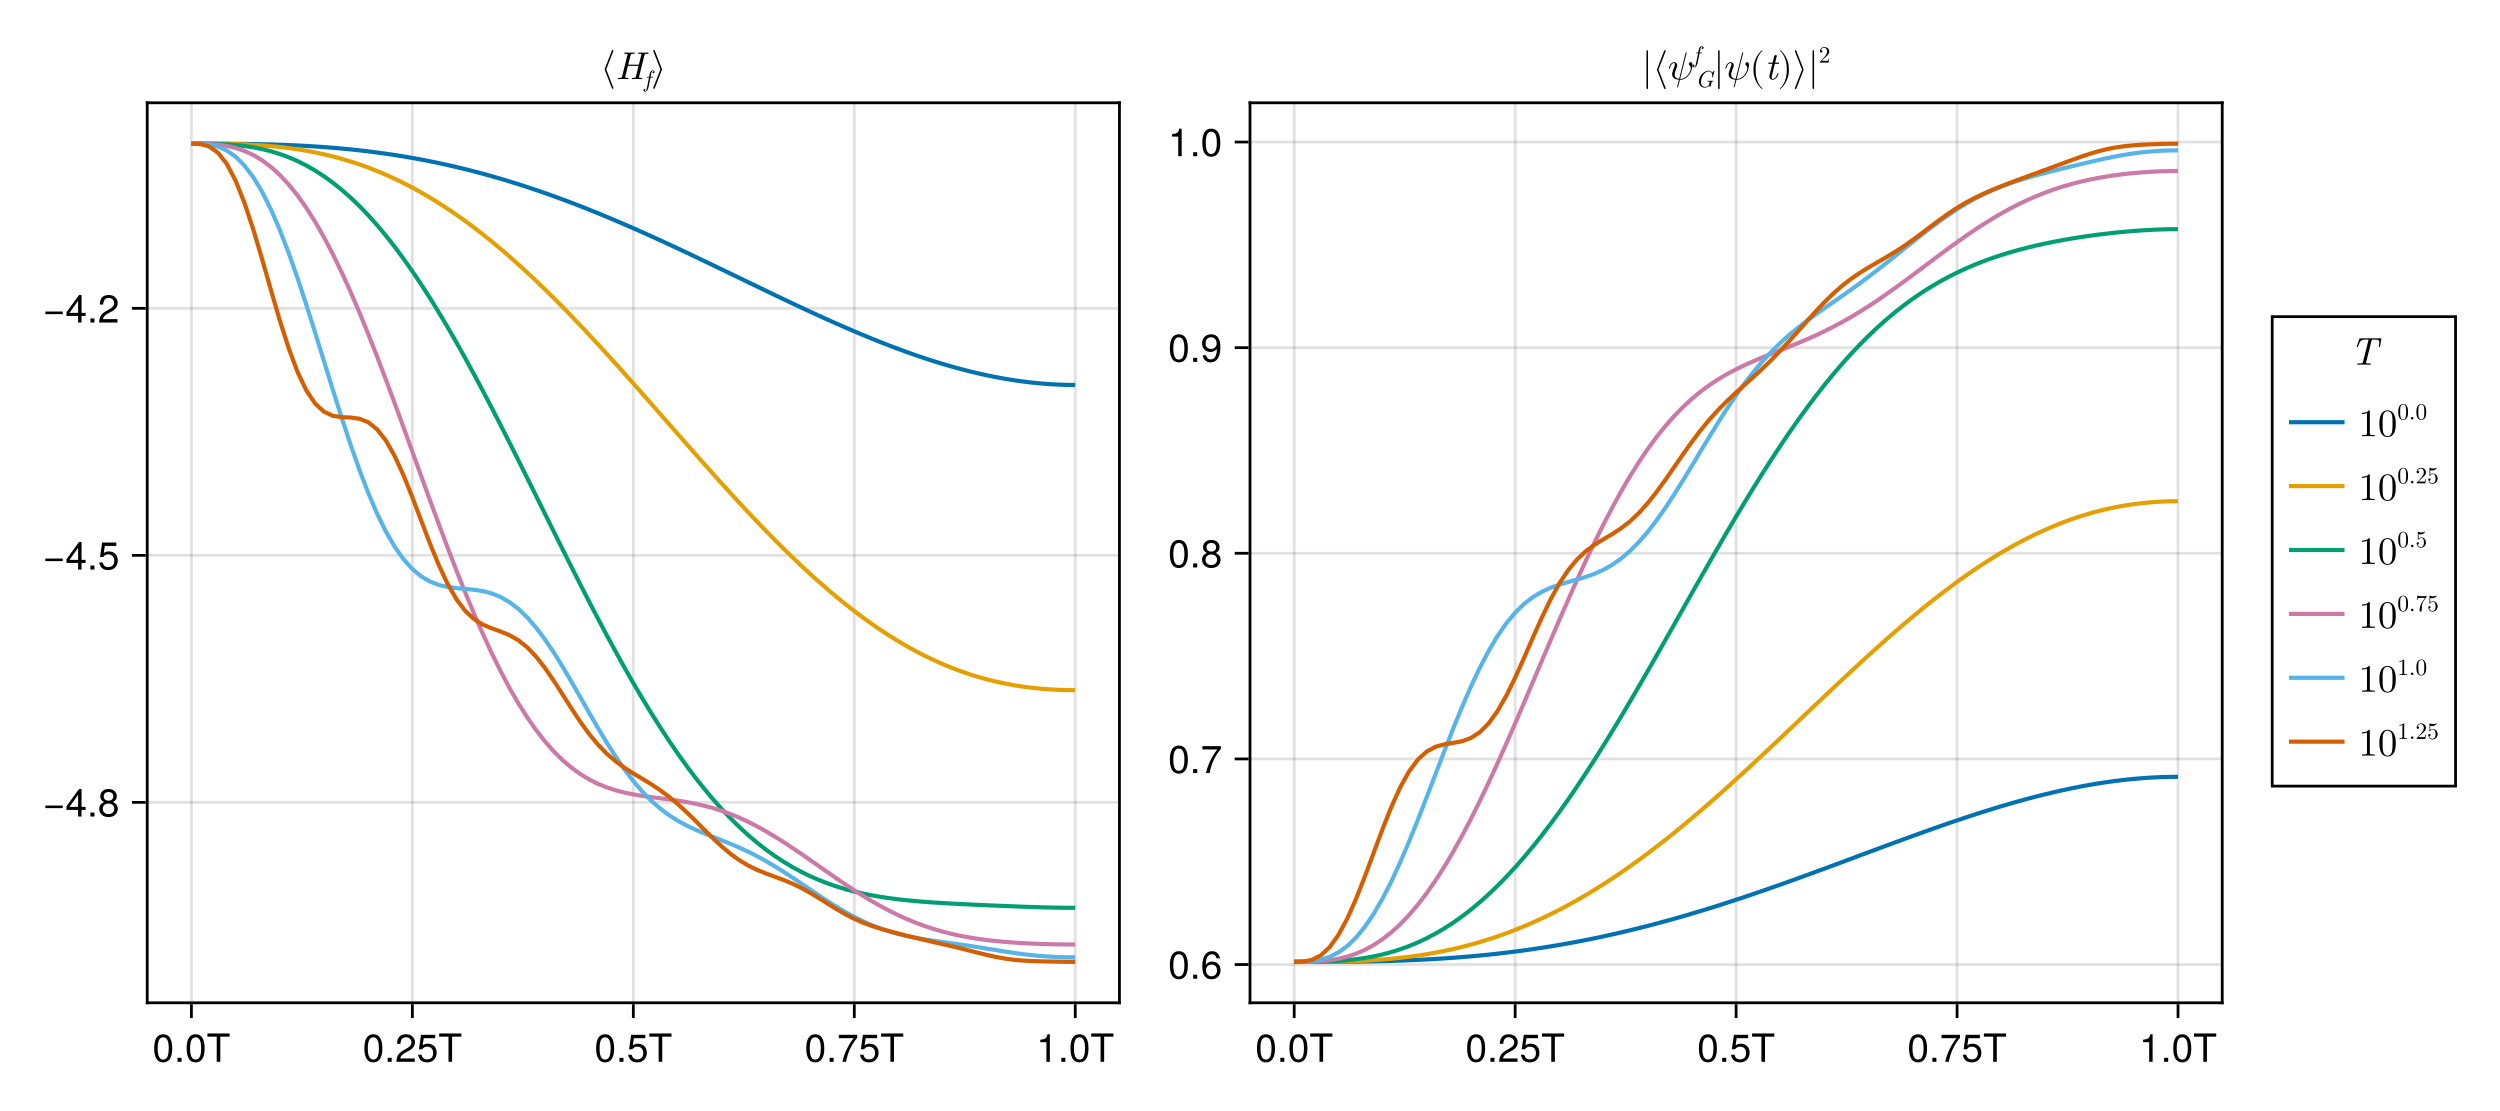 <?xml version="1.0" encoding="UTF-8"?>
<svg xmlns="http://www.w3.org/2000/svg" xmlns:xlink="http://www.w3.org/1999/xlink" width="900" height="400" viewBox="0 0 900 400">
<defs>
<g>
<g id="glyph-0-0-25659599">
<path d="M 7.094 -4.781 C 7.094 -1.516 5.953 0.203 3.844 0.203 C 1.719 0.203 0.609 -1.516 0.609 -4.859 C 0.609 -8.188 1.703 -9.922 3.844 -9.922 C 6 -9.922 7.094 -8.219 7.094 -4.781 Z M 5.844 -4.891 C 5.844 -7.547 5.188 -8.828 3.844 -8.828 C 2.516 -8.828 1.859 -7.562 1.859 -4.844 C 1.859 -2.125 2.516 -0.812 3.828 -0.812 C 5.188 -0.812 5.844 -2.078 5.844 -4.891 Z M 5.844 -4.891 "/>
</g>
<g id="glyph-1-0-25659599">
<path d="M 2.672 0 C 2.672 0 1.219 0 1.219 0 C 1.219 0 1.219 -1.453 1.219 -1.453 C 1.219 -1.453 2.672 -1.453 2.672 -1.453 C 2.672 -1.453 2.672 0 2.672 0 Z M 2.672 0 "/>
</g>
<g id="glyph-1-1-25659599">
<path d="M 7.094 -4.781 C 7.094 -1.516 5.953 0.203 3.844 0.203 C 1.719 0.203 0.609 -1.516 0.609 -4.859 C 0.609 -8.188 1.703 -9.922 3.844 -9.922 C 6 -9.922 7.094 -8.219 7.094 -4.781 Z M 5.844 -4.891 C 5.844 -7.547 5.188 -8.828 3.844 -8.828 C 2.516 -8.828 1.859 -7.562 1.859 -4.844 C 1.859 -2.125 2.516 -0.812 3.828 -0.812 C 5.188 -0.812 5.844 -2.078 5.844 -4.891 Z M 5.844 -4.891 "/>
</g>
<g id="glyph-1-2-25659599">
<path d="M 8.297 -9.062 C 8.297 -9.062 4.953 -9.062 4.953 -9.062 C 4.953 -9.062 4.953 0 4.953 0 C 4.953 0 3.656 0 3.656 0 C 3.656 0 3.656 -9.062 3.656 -9.062 C 3.656 -9.062 0.297 -9.062 0.297 -9.062 C 0.297 -9.062 0.297 -10.203 0.297 -10.203 C 0.297 -10.203 8.297 -10.203 8.297 -10.203 C 8.297 -10.203 8.297 -9.062 8.297 -9.062 Z M 8.297 -9.062 "/>
</g>
<g id="glyph-1-3-25659599">
<path d="M 7.156 -7.016 C 7.156 -5.797 6.438 -4.766 5.047 -4.016 C 5.047 -4.016 3.656 -3.266 3.656 -3.266 C 2.438 -2.547 1.984 -2.031 1.859 -1.219 C 1.859 -1.219 7.078 -1.219 7.078 -1.219 C 7.078 -1.219 7.078 0 7.078 0 C 7.078 0 0.469 0 0.469 0 C 0.594 -2.188 1.188 -3.125 3.266 -4.297 C 3.266 -4.297 4.547 -5.031 4.547 -5.031 C 5.438 -5.531 5.891 -6.203 5.891 -6.984 C 5.891 -8.047 5.047 -8.844 3.938 -8.844 C 2.719 -8.844 2.031 -8.141 1.938 -6.484 C 1.938 -6.484 0.703 -6.484 0.703 -6.484 C 0.766 -8.891 1.953 -9.922 3.969 -9.922 C 5.859 -9.922 7.156 -8.688 7.156 -7.016 Z M 7.156 -7.016 "/>
</g>
<g id="glyph-1-4-25659599">
<path d="M 7.188 -3.297 C 7.188 -1.188 5.781 0.203 3.781 0.203 C 2.016 0.203 0.891 -0.578 0.484 -2.547 C 0.484 -2.547 1.719 -2.547 1.719 -2.547 C 2.016 -1.422 2.672 -0.875 3.75 -0.875 C 5.094 -0.875 5.922 -1.688 5.922 -3.125 C 5.922 -4.594 5.078 -5.453 3.75 -5.453 C 2.984 -5.453 2.5 -5.203 1.938 -4.516 C 1.938 -4.516 0.797 -4.516 0.797 -4.516 C 0.797 -4.516 1.547 -9.719 1.547 -9.719 C 1.547 -9.719 6.656 -9.719 6.656 -9.719 C 6.656 -9.719 6.656 -8.5 6.656 -8.5 C 6.656 -8.5 2.531 -8.5 2.531 -8.5 C 2.531 -8.5 2.141 -5.938 2.141 -5.938 C 2.719 -6.359 3.281 -6.531 3.969 -6.531 C 5.875 -6.531 7.188 -5.25 7.188 -3.297 Z M 7.188 -3.297 "/>
</g>
<g id="glyph-1-5-25659599">
<path d="M 7.281 -8.688 C 5.188 -6.203 3.797 -3.203 3.25 0 C 3.25 0 1.938 0 1.938 0 C 2.625 -3.109 4.031 -6 6 -8.5 C 6 -8.5 0.641 -8.5 0.641 -8.5 C 0.641 -8.5 0.641 -9.719 0.641 -9.719 C 0.641 -9.719 7.281 -9.719 7.281 -9.719 C 7.281 -9.719 7.281 -8.688 7.281 -8.688 Z M 7.281 -8.688 "/>
</g>
<g id="glyph-1-6-25659599">
<path d="M 4.859 0 C 4.859 0 3.625 0 3.625 0 C 3.625 0 3.625 -7.062 3.625 -7.062 C 3.625 -7.062 1.422 -7.062 1.422 -7.062 C 1.422 -7.062 1.422 -7.953 1.422 -7.953 C 3.328 -8.188 3.609 -8.406 4.047 -9.922 C 4.047 -9.922 4.859 -9.922 4.859 -9.922 C 4.859 -9.922 4.859 0 4.859 0 Z M 4.859 0 "/>
</g>
<g id="glyph-1-7-25659599">
<path d="M 7.219 -3.031 C 7.219 -3.031 0.953 -3.031 0.953 -3.031 C 0.953 -3.031 0.953 -3.969 0.953 -3.969 C 0.953 -3.969 7.219 -3.969 7.219 -3.969 C 7.219 -3.969 7.219 -3.031 7.219 -3.031 Z M 7.219 -3.031 "/>
</g>
<g id="glyph-1-8-25659599">
<path d="M 7.281 -2.375 C 7.281 -2.375 5.812 -2.375 5.812 -2.375 C 5.812 -2.375 5.812 0 5.812 0 C 5.812 0 4.578 0 4.578 0 C 4.578 0 4.578 -2.375 4.578 -2.375 C 4.578 -2.375 0.391 -2.375 0.391 -2.375 C 0.391 -2.375 0.391 -3.688 0.391 -3.688 C 0.391 -3.688 4.906 -9.922 4.906 -9.922 C 4.906 -9.922 5.812 -9.922 5.812 -9.922 C 5.812 -9.922 5.812 -3.484 5.812 -3.484 C 5.812 -3.484 7.281 -3.484 7.281 -3.484 C 7.281 -3.484 7.281 -2.375 7.281 -2.375 Z M 4.578 -3.484 C 4.578 -3.484 4.578 -7.828 4.578 -7.828 C 4.578 -7.828 1.469 -3.484 1.469 -3.484 C 1.469 -3.484 4.578 -3.484 4.578 -3.484 Z M 4.578 -3.484 "/>
</g>
<g id="glyph-1-9-25659599">
<path d="M 7.188 -2.797 C 7.188 -1 5.812 0.203 3.844 0.203 C 1.891 0.203 0.516 -1 0.516 -2.812 C 0.516 -3.906 1.078 -4.672 2.219 -5.219 C 1.203 -5.859 0.875 -6.359 0.875 -7.281 C 0.875 -8.828 2.094 -9.922 3.844 -9.922 C 5.609 -9.922 6.828 -8.828 6.828 -7.281 C 6.828 -6.344 6.5 -5.844 5.469 -5.219 C 6.625 -4.672 7.188 -3.906 7.188 -2.797 Z M 5.578 -7.25 C 5.578 -8.219 4.906 -8.828 3.844 -8.828 C 2.812 -8.828 2.125 -8.219 2.125 -7.266 C 2.125 -6.328 2.812 -5.719 3.844 -5.719 C 4.891 -5.719 5.578 -6.328 5.578 -7.25 Z M 5.922 -2.781 C 5.922 -3.953 5.078 -4.672 3.844 -4.672 C 2.625 -4.672 1.781 -3.953 1.781 -2.781 C 1.781 -1.625 2.625 -0.875 3.828 -0.875 C 5.078 -0.875 5.922 -1.609 5.922 -2.781 Z M 5.922 -2.781 "/>
</g>
<g id="glyph-1-10-25659599">
<path d="M 7.188 -3.078 C 7.188 -1.141 5.828 0.203 3.938 0.203 C 1.672 0.203 0.609 -1.422 0.609 -4.516 C 0.609 -7.984 1.844 -9.922 4.156 -9.922 C 5.672 -9.922 6.734 -8.953 6.969 -7.344 C 6.969 -7.344 5.734 -7.344 5.734 -7.344 C 5.547 -8.281 4.938 -8.828 4.078 -8.828 C 2.656 -8.828 1.875 -7.484 1.859 -5.062 C 2.391 -5.797 3.156 -6.172 4.141 -6.172 C 5.922 -6.172 7.188 -4.922 7.188 -3.078 Z M 5.922 -2.984 C 5.922 -4.312 5.188 -5.078 3.984 -5.078 C 2.766 -5.078 1.938 -4.281 1.938 -3.047 C 1.938 -1.781 2.797 -0.875 3.953 -0.875 C 5.078 -0.875 5.922 -1.734 5.922 -2.984 Z M 5.922 -2.984 "/>
</g>
<g id="glyph-1-11-25659599">
<path d="M 7.125 -5.188 C 7.125 -1.766 5.875 0.203 3.562 0.203 C 2.047 0.203 0.984 -0.75 0.734 -2.375 C 0.734 -2.375 1.969 -2.375 1.969 -2.375 C 2.172 -1.422 2.766 -0.875 3.641 -0.875 C 5.047 -0.875 5.844 -2.219 5.859 -4.641 C 5.203 -3.875 4.516 -3.547 3.578 -3.547 C 1.797 -3.547 0.531 -4.781 0.531 -6.641 C 0.531 -8.578 1.891 -9.922 3.781 -9.922 C 6.047 -9.922 7.125 -8.297 7.125 -5.188 Z M 5.781 -6.656 C 5.781 -7.953 4.906 -8.844 3.766 -8.844 C 2.625 -8.844 1.797 -8 1.797 -6.734 C 1.797 -5.406 2.531 -4.641 3.719 -4.641 C 4.922 -4.641 5.781 -5.453 5.781 -6.656 Z M 5.781 -6.656 "/>
</g>
<g id="glyph-2-0-25659599">
<path d="M 2.672 0 C 2.672 0 1.219 0 1.219 0 C 1.219 0 1.219 -1.453 1.219 -1.453 C 1.219 -1.453 2.672 -1.453 2.672 -1.453 C 2.672 -1.453 2.672 0 2.672 0 Z M 2.672 0 "/>
</g>
<g id="glyph-3-0-25659599">
<path d="M 7.219 -3.031 C 7.219 -3.031 0.953 -3.031 0.953 -3.031 C 0.953 -3.031 0.953 -3.969 0.953 -3.969 C 0.953 -3.969 7.219 -3.969 7.219 -3.969 C 7.219 -3.969 7.219 -3.031 7.219 -3.031 Z M 7.219 -3.031 "/>
</g>
<g id="glyph-3-1-25659599">
<path d="M 7.281 -2.375 C 7.281 -2.375 5.812 -2.375 5.812 -2.375 C 5.812 -2.375 5.812 0 5.812 0 C 5.812 0 4.578 0 4.578 0 C 4.578 0 4.578 -2.375 4.578 -2.375 C 4.578 -2.375 0.391 -2.375 0.391 -2.375 C 0.391 -2.375 0.391 -3.688 0.391 -3.688 C 0.391 -3.688 4.906 -9.922 4.906 -9.922 C 4.906 -9.922 5.812 -9.922 5.812 -9.922 C 5.812 -9.922 5.812 -3.484 5.812 -3.484 C 5.812 -3.484 7.281 -3.484 7.281 -3.484 C 7.281 -3.484 7.281 -2.375 7.281 -2.375 Z M 4.578 -3.484 C 4.578 -3.484 4.578 -7.828 4.578 -7.828 C 4.578 -7.828 1.469 -3.484 1.469 -3.484 C 1.469 -3.484 4.578 -3.484 4.578 -3.484 Z M 4.578 -3.484 "/>
</g>
<g id="glyph-3-2-25659599">
<path d="M 7.156 -7.016 C 7.156 -5.797 6.438 -4.766 5.047 -4.016 C 5.047 -4.016 3.656 -3.266 3.656 -3.266 C 2.438 -2.547 1.984 -2.031 1.859 -1.219 C 1.859 -1.219 7.078 -1.219 7.078 -1.219 C 7.078 -1.219 7.078 0 7.078 0 C 7.078 0 0.469 0 0.469 0 C 0.594 -2.188 1.188 -3.125 3.266 -4.297 C 3.266 -4.297 4.547 -5.031 4.547 -5.031 C 5.438 -5.531 5.891 -6.203 5.891 -6.984 C 5.891 -8.047 5.047 -8.844 3.938 -8.844 C 2.719 -8.844 2.031 -8.141 1.938 -6.484 C 1.938 -6.484 0.703 -6.484 0.703 -6.484 C 0.766 -8.891 1.953 -9.922 3.969 -9.922 C 5.859 -9.922 7.156 -8.688 7.156 -7.016 Z M 7.156 -7.016 "/>
</g>
<g id="glyph-4-0-25659599">
<path d="M 2.672 0 C 2.672 0 1.219 0 1.219 0 C 1.219 0 1.219 -1.453 1.219 -1.453 C 1.219 -1.453 2.672 -1.453 2.672 -1.453 C 2.672 -1.453 2.672 0 2.672 0 Z M 2.672 0 "/>
</g>
<g id="glyph-5-0-25659599">
<path d="M 4.703 3.219 C 4.703 3.172 4.703 3.156 4.688 3.125 L 2.109 -3.5 L 4.688 -10.125 C 4.703 -10.156 4.703 -10.172 4.703 -10.219 C 4.703 -10.375 4.578 -10.5 4.422 -10.5 C 4.312 -10.5 4.203 -10.438 4.156 -10.312 L 1.547 -3.594 C 1.547 -3.562 1.547 -3.547 1.547 -3.5 C 1.547 -3.453 1.547 -3.438 1.547 -3.406 L 4.156 3.312 C 4.203 3.438 4.312 3.5 4.422 3.5 C 4.578 3.5 4.703 3.375 4.703 3.219 Z M 4.703 3.219 "/>
</g>
<g id="glyph-5-1-25659599">
<path d="M 3.891 -3.594 L 1.281 -10.312 C 1.25 -10.438 1.141 -10.5 1.016 -10.5 C 0.875 -10.5 0.734 -10.375 0.734 -10.219 C 0.734 -10.172 0.734 -10.156 0.75 -10.125 L 3.328 -3.5 L 0.75 3.125 C 0.734 3.156 0.734 3.172 0.734 3.219 C 0.734 3.375 0.875 3.5 1.016 3.5 C 1.141 3.5 1.25 3.438 1.281 3.312 L 3.891 -3.406 C 3.906 -3.438 3.906 -3.453 3.906 -3.5 C 3.906 -3.547 3.906 -3.562 3.891 -3.594 Z M 3.891 -3.594 "/>
</g>
<g id="glyph-5-2-25659599">
<path d="M 2.219 3.219 L 2.219 -10.219 C 2.219 -10.375 2.094 -10.5 1.953 -10.5 C 1.797 -10.5 1.672 -10.375 1.672 -10.219 L 1.672 3.219 C 1.672 3.375 1.797 3.5 1.953 3.5 C 2.094 3.5 2.219 3.375 2.219 3.219 Z M 2.219 3.219 "/>
</g>
<g id="glyph-5-3-25659599">
<path d="M 8.891 -5.203 C 8.891 -5.984 8.516 -6.188 8.281 -6.188 C 7.922 -6.188 7.578 -5.828 7.578 -5.516 C 7.578 -5.328 7.656 -5.25 7.781 -5.141 C 7.938 -4.984 8.281 -4.625 8.281 -3.953 C 8.281 -3.047 7.562 -1.906 7.062 -1.406 C 5.844 -0.156 4.938 -0.156 4.438 -0.156 L 6.75 -9.359 C 6.766 -9.406 6.797 -9.484 6.797 -9.562 C 6.797 -9.703 6.688 -9.719 6.625 -9.719 C 6.484 -9.719 6.469 -9.688 6.406 -9.438 L 4.094 -0.188 C 3.031 -0.312 2.484 -0.828 2.484 -1.75 C 2.484 -2.031 2.484 -2.391 3.25 -4.359 C 3.297 -4.516 3.406 -4.766 3.406 -5.047 C 3.406 -5.672 2.953 -6.188 2.25 -6.188 C 0.922 -6.188 0.406 -4.156 0.406 -4.031 C 0.406 -3.891 0.578 -3.891 0.578 -3.891 C 0.719 -3.891 0.734 -3.922 0.797 -4.141 C 1.172 -5.469 1.734 -5.875 2.219 -5.875 C 2.328 -5.875 2.562 -5.875 2.562 -5.438 C 2.562 -5.062 2.422 -4.719 2.234 -4.234 C 1.562 -2.469 1.562 -2.094 1.562 -1.859 C 1.562 -0.531 2.656 0.047 4 0.125 C 3.891 0.625 3.891 0.656 3.703 1.406 C 3.656 1.547 3.375 2.688 3.375 2.734 C 3.375 2.734 3.375 2.875 3.547 2.875 C 3.547 2.875 3.641 2.875 3.672 2.812 C 3.703 2.781 3.797 2.438 3.844 2.234 L 4.375 0.156 C 4.891 0.156 6.125 0.156 7.438 -1.344 C 8.016 -1.984 8.297 -2.609 8.453 -3.031 C 8.578 -3.375 8.891 -4.594 8.891 -5.203 Z M 8.891 -5.203 "/>
</g>
<g id="glyph-5-4-25659599">
<path d="M 4.641 3.328 C 4.641 3.297 4.625 3.25 4.594 3.219 C 3.141 2.125 2.172 -0.672 2.172 -2.906 L 2.172 -4.094 C 2.172 -6.328 3.141 -9.125 4.594 -10.219 C 4.625 -10.25 4.641 -10.297 4.641 -10.328 C 4.641 -10.406 4.578 -10.469 4.516 -10.469 C 4.484 -10.469 4.453 -10.453 4.422 -10.438 C 2.891 -9.281 1.406 -6.484 1.406 -4.094 L 1.406 -2.906 C 1.406 -0.516 2.891 2.281 4.422 3.438 C 4.453 3.453 4.484 3.469 4.516 3.469 C 4.578 3.469 4.641 3.406 4.641 3.328 Z M 4.641 3.328 "/>
</g>
<g id="glyph-5-5-25659599">
<path d="M 4.031 -2.906 L 4.031 -4.094 C 4.031 -6.484 2.562 -9.281 1.016 -10.438 C 1 -10.453 0.969 -10.469 0.938 -10.469 C 0.875 -10.469 0.797 -10.406 0.797 -10.328 C 0.797 -10.297 0.828 -10.25 0.859 -10.219 C 2.312 -9.125 3.281 -6.328 3.281 -4.094 L 3.281 -2.906 C 3.281 -0.672 2.312 2.125 0.859 3.219 C 0.828 3.25 0.797 3.297 0.797 3.328 C 0.797 3.406 0.875 3.469 0.938 3.469 C 0.969 3.469 1 3.453 1.016 3.438 C 2.562 2.281 4.031 -0.516 4.031 -2.906 Z M 4.031 -2.906 "/>
</g>
<g id="glyph-5-6-25659599">
<path d="M 5.859 0 L 5.859 -0.438 L 5.422 -0.438 C 4.156 -0.438 4.109 -0.594 4.109 -1.109 L 4.109 -8.953 C 4.109 -9.297 4.109 -9.328 3.797 -9.328 C 2.922 -8.422 1.688 -8.422 1.25 -8.422 L 1.25 -8 C 1.531 -8 2.359 -8 3.078 -8.359 L 3.078 -1.109 C 3.078 -0.609 3.031 -0.438 1.781 -0.438 L 1.328 -0.438 L 1.328 0 C 1.812 -0.047 3.031 -0.047 3.594 -0.047 C 4.156 -0.047 5.375 -0.047 5.859 0 Z M 5.859 0 "/>
</g>
<g id="glyph-5-7-25659599">
<path d="M 6.438 -4.484 C 6.438 -5.594 6.375 -6.719 5.875 -7.75 C 5.234 -9.094 4.094 -9.328 3.5 -9.328 C 2.656 -9.328 1.641 -8.953 1.062 -7.656 C 0.609 -6.688 0.547 -5.594 0.547 -4.484 C 0.547 -3.438 0.609 -2.172 1.172 -1.109 C 1.781 0.031 2.797 0.312 3.484 0.312 C 4.234 0.312 5.312 0.016 5.922 -1.312 C 6.375 -2.281 6.438 -3.375 6.438 -4.484 Z M 5.281 -4.641 C 5.281 -3.594 5.281 -2.641 5.125 -1.75 C 4.906 -0.422 4.109 0 3.484 0 C 2.938 0 2.109 -0.344 1.859 -1.688 C 1.703 -2.531 1.703 -3.828 1.703 -4.641 C 1.703 -5.547 1.703 -6.469 1.812 -7.219 C 2.094 -8.891 3.141 -9.016 3.484 -9.016 C 3.953 -9.016 4.875 -8.766 5.141 -7.375 C 5.281 -6.594 5.281 -5.531 5.281 -4.641 Z M 5.281 -4.641 "/>
</g>
<g id="glyph-6-0-25659599">
<path d="M 9.641 -0.25 C 9.641 -0.438 9.547 -0.438 9.266 -0.438 C 8.453 -0.438 8.453 -0.547 8.453 -0.672 C 8.453 -0.672 8.453 -0.781 8.516 -1 L 10.406 -8.562 C 10.516 -9.016 10.625 -9.125 11.516 -9.125 C 11.797 -9.125 11.922 -9.125 11.922 -9.375 C 11.922 -9.531 11.828 -9.562 11.734 -9.562 C 11.203 -9.562 10.625 -9.516 10.078 -9.516 C 9.516 -9.516 8.953 -9.562 8.406 -9.562 C 8.312 -9.562 8.141 -9.562 8.141 -9.297 C 8.141 -9.125 8.25 -9.125 8.516 -9.125 C 8.953 -9.125 9.328 -9.125 9.328 -8.891 C 9.328 -8.844 9.328 -8.812 9.266 -8.625 L 8.406 -5.188 L 4.578 -5.188 L 5.422 -8.562 C 5.531 -9.016 5.641 -9.125 6.531 -9.125 C 6.812 -9.125 6.938 -9.125 6.938 -9.375 C 6.938 -9.531 6.844 -9.562 6.75 -9.562 C 6.219 -9.562 5.641 -9.516 5.094 -9.516 C 4.531 -9.516 3.969 -9.562 3.422 -9.562 C 3.328 -9.562 3.156 -9.562 3.156 -9.297 C 3.156 -9.125 3.266 -9.125 3.531 -9.125 C 3.969 -9.125 4.344 -9.125 4.344 -8.891 C 4.344 -8.844 4.344 -8.812 4.281 -8.625 L 2.391 -1.016 C 2.281 -0.547 2.203 -0.438 1.25 -0.438 C 1.016 -0.438 0.875 -0.438 0.875 -0.172 C 0.875 0 1.016 0 1.062 0 C 1.594 0 2.172 -0.047 2.719 -0.047 C 3.281 -0.047 3.844 0 4.391 0 C 4.5 0 4.656 0 4.656 -0.25 C 4.656 -0.438 4.562 -0.438 4.281 -0.438 C 3.469 -0.438 3.469 -0.547 3.469 -0.672 C 3.469 -0.734 3.469 -0.75 3.531 -0.953 L 4.469 -4.766 L 8.297 -4.766 L 7.375 -1.016 C 7.266 -0.547 7.188 -0.438 6.234 -0.438 C 6 -0.438 5.859 -0.438 5.859 -0.172 C 5.859 0 6 0 6.047 0 C 6.578 0 7.156 -0.047 7.703 -0.047 C 8.266 -0.047 8.828 0 9.375 0 C 9.484 0 9.641 0 9.641 -0.25 Z M 9.641 -0.25 "/>
</g>
<g id="glyph-6-1-25659599">
<path d="M 4.984 -2 C 4.984 -2.141 4.875 -2.141 4.781 -2.141 C 4.609 -2.141 4.609 -2.125 4.5 -1.875 C 4.234 -1.203 3.688 -0.156 2.891 -0.156 C 2.5 -0.156 2.5 -0.5 2.5 -0.734 C 2.5 -0.828 2.5 -1.047 2.609 -1.438 L 3.641 -5.594 L 4.828 -5.594 C 5.062 -5.594 5.219 -5.594 5.219 -5.859 C 5.219 -6.031 5.094 -6.031 4.875 -6.031 L 3.75 -6.031 L 4.266 -8.109 C 4.328 -8.297 4.328 -8.328 4.328 -8.406 C 4.328 -8.688 4.094 -8.766 3.953 -8.766 C 3.594 -8.766 3.453 -8.469 3.406 -8.266 L 2.859 -6.031 L 1.672 -6.031 C 1.422 -6.031 1.281 -6.031 1.281 -5.766 C 1.281 -5.594 1.406 -5.594 1.625 -5.594 L 2.75 -5.594 L 1.734 -1.578 C 1.719 -1.531 1.672 -1.297 1.672 -1.109 C 1.672 -0.406 2.125 0.156 2.859 0.156 C 4.266 0.156 4.984 -1.938 4.984 -2 Z M 4.984 -2 "/>
</g>
<g id="glyph-6-2-25659599">
<path d="M 10.844 -6.625 L 11.266 -9.125 C 11.281 -9.188 11.281 -9.25 11.281 -9.312 C 11.281 -9.484 11.156 -9.484 10.938 -9.484 L 3.75 -9.484 C 3.469 -9.484 3.438 -9.484 3.344 -9.219 L 2.516 -6.719 C 2.453 -6.531 2.453 -6.484 2.453 -6.484 C 2.453 -6.328 2.625 -6.328 2.656 -6.328 C 2.719 -6.328 2.766 -6.328 2.812 -6.375 C 2.844 -6.391 2.859 -6.406 3 -6.781 C 3.656 -8.75 4.047 -9.047 5.859 -9.047 L 6.328 -9.047 C 6.656 -9.047 6.656 -8.984 6.656 -8.891 C 6.656 -8.797 6.625 -8.672 6.594 -8.578 L 4.719 -1.062 C 4.594 -0.578 4.469 -0.438 3.234 -0.438 L 3.016 -0.438 C 2.766 -0.438 2.625 -0.438 2.625 -0.172 C 2.625 0 2.781 0 2.859 0 C 3.562 0 4.312 -0.047 5.031 -0.047 C 5.75 -0.047 6.516 0 7.219 0 C 7.344 0 7.516 0 7.516 -0.281 C 7.516 -0.438 7.375 -0.438 7.172 -0.438 L 6.953 -0.438 C 6.734 -0.438 6.297 -0.469 6.266 -0.469 C 5.859 -0.5 5.797 -0.562 5.797 -0.75 C 5.797 -0.797 5.797 -0.828 5.859 -1.016 L 7.734 -8.547 C 7.828 -8.969 7.938 -9 8.047 -9.016 C 8.156 -9.047 8.547 -9.047 8.781 -9.047 C 10.234 -9.047 10.562 -8.844 10.562 -7.984 C 10.562 -7.812 10.562 -7.547 10.422 -6.719 C 10.391 -6.562 10.391 -6.516 10.391 -6.516 C 10.391 -6.328 10.531 -6.328 10.594 -6.328 C 10.781 -6.328 10.812 -6.375 10.844 -6.625 Z M 10.844 -6.625 "/>
</g>
<g id="glyph-7-0-25659599">
<path d="M 3.797 -5.375 C 3.797 -5.734 3.453 -5.922 3.109 -5.922 C 2.281 -5.922 2.078 -4.828 2.016 -4.547 L 1.844 -3.625 L 1.281 -3.625 C 1.156 -3.625 1.062 -3.625 1.062 -3.453 C 1.062 -3.359 1.141 -3.359 1.266 -3.359 L 1.797 -3.359 L 1.172 -0.234 C 1.078 0.297 0.984 0.641 0.938 0.812 C 0.875 1.094 0.766 1.531 0.469 1.531 C 0.375 1.531 0.219 1.516 0.125 1.391 C 0.375 1.344 0.5 1.141 0.5 0.969 C 0.5 0.797 0.344 0.703 0.203 0.703 C 0 0.703 -0.203 0.875 -0.203 1.172 C -0.203 1.547 0.156 1.719 0.469 1.719 C 1.344 1.719 1.688 -0.047 1.734 -0.344 L 2.328 -3.359 L 3.016 -3.359 C 3.156 -3.359 3.25 -3.359 3.25 -3.516 C 3.25 -3.625 3.172 -3.625 3.031 -3.625 L 2.375 -3.625 L 2.641 -4.984 C 2.719 -5.297 2.812 -5.734 3.109 -5.734 C 3.172 -5.734 3.359 -5.719 3.469 -5.594 C 3.219 -5.547 3.094 -5.344 3.094 -5.172 C 3.094 -5 3.25 -4.906 3.375 -4.906 C 3.594 -4.906 3.797 -5.078 3.797 -5.375 Z M 3.797 -5.375 "/>
</g>
<g id="glyph-8-0-25659599">
<path d="M 6.453 -2.188 C 6.453 -2.25 6.422 -2.297 6.344 -2.297 C 6.094 -2.297 5.797 -2.266 5.531 -2.266 C 5.172 -2.266 4.797 -2.297 4.438 -2.297 C 4.359 -2.297 4.25 -2.297 4.25 -2.125 C 4.25 -2.031 4.344 -2.031 4.469 -2.031 L 4.547 -2.031 C 4.656 -2.031 4.797 -2.031 4.906 -2.016 C 5.078 -2 5.141 -1.984 5.141 -1.859 C 5.141 -1.828 5.141 -1.812 5.078 -1.578 C 4.891 -0.828 4.875 -0.734 4.625 -0.5 C 4.266 -0.172 3.797 -0.078 3.484 -0.078 C 2.688 -0.078 2 -0.625 2 -1.75 C 2 -2.234 2.188 -3.578 2.875 -4.5 C 3.453 -5.281 4.219 -5.672 4.859 -5.672 C 5.766 -5.672 6.062 -4.859 6.062 -4.125 C 6.062 -3.906 6.016 -3.641 6.016 -3.609 C 6.016 -3.531 6.109 -3.531 6.141 -3.531 C 6.234 -3.531 6.266 -3.531 6.297 -3.688 L 6.812 -5.719 C 6.812 -5.766 6.828 -5.812 6.828 -5.844 C 6.828 -5.844 6.812 -5.922 6.734 -5.922 C 6.734 -5.922 6.672 -5.922 6.594 -5.828 L 6.062 -5.219 C 5.703 -5.797 5.219 -5.922 4.797 -5.922 C 3.062 -5.922 1.266 -4.031 1.266 -2.062 C 1.266 -0.703 2.141 0.188 3.328 0.188 C 4.109 0.188 4.719 -0.203 4.953 -0.516 C 5.031 -0.312 5.219 -0.016 5.312 -0.016 C 5.375 -0.016 5.391 -0.062 5.406 -0.156 L 5.812 -1.75 C 5.875 -1.953 5.891 -2.031 6.25 -2.031 C 6.359 -2.031 6.453 -2.031 6.453 -2.188 Z M 6.453 -2.188 "/>
</g>
<g id="glyph-8-1-25659599">
<path d="M 3.797 -5.375 C 3.797 -5.734 3.453 -5.922 3.109 -5.922 C 2.281 -5.922 2.078 -4.828 2.016 -4.547 L 1.844 -3.625 L 1.281 -3.625 C 1.156 -3.625 1.062 -3.625 1.062 -3.453 C 1.062 -3.359 1.141 -3.359 1.266 -3.359 L 1.797 -3.359 L 1.172 -0.234 C 1.078 0.297 0.984 0.641 0.938 0.812 C 0.875 1.094 0.766 1.531 0.469 1.531 C 0.375 1.531 0.219 1.516 0.125 1.391 C 0.375 1.344 0.5 1.141 0.5 0.969 C 0.5 0.797 0.344 0.703 0.203 0.703 C 0 0.703 -0.203 0.875 -0.203 1.172 C -0.203 1.547 0.156 1.719 0.469 1.719 C 1.344 1.719 1.688 -0.047 1.734 -0.344 L 2.328 -3.359 L 3.016 -3.359 C 3.156 -3.359 3.25 -3.359 3.25 -3.516 C 3.25 -3.625 3.172 -3.625 3.031 -3.625 L 2.375 -3.625 L 2.641 -4.984 C 2.719 -5.297 2.812 -5.734 3.109 -5.734 C 3.172 -5.734 3.359 -5.719 3.469 -5.594 C 3.219 -5.547 3.094 -5.344 3.094 -5.172 C 3.094 -5 3.25 -4.906 3.375 -4.906 C 3.594 -4.906 3.797 -5.078 3.797 -5.375 Z M 3.797 -5.375 "/>
</g>
<g id="glyph-9-0-25659599">
<path d="M 3.781 -1.469 L 3.562 -1.469 C 3.516 -1.203 3.469 -0.844 3.375 -0.719 C 3.328 -0.641 2.766 -0.641 2.578 -0.641 L 1.062 -0.641 L 1.953 -1.516 C 3.266 -2.672 3.781 -3.125 3.781 -3.969 C 3.781 -4.922 3.016 -5.594 2 -5.594 C 1.047 -5.594 0.422 -4.828 0.422 -4.078 C 0.422 -3.609 0.844 -3.609 0.859 -3.609 C 1.016 -3.609 1.297 -3.703 1.297 -4.047 C 1.297 -4.266 1.156 -4.484 0.859 -4.484 C 0.797 -4.484 0.766 -4.484 0.75 -4.484 C 0.938 -5.031 1.391 -5.344 1.891 -5.344 C 2.641 -5.344 3.016 -4.656 3.016 -3.969 C 3.016 -3.297 2.594 -2.625 2.125 -2.109 L 0.516 -0.312 C 0.422 -0.219 0.422 -0.203 0.422 0 L 3.531 0 Z M 3.781 -1.469 "/>
</g>
<g id="glyph-10-0-25659599">
<path d="M 3.859 -2.688 C 3.859 -3.359 3.828 -4.031 3.531 -4.656 C 3.141 -5.469 2.453 -5.594 2.094 -5.594 C 1.594 -5.594 0.984 -5.375 0.641 -4.594 C 0.375 -4.016 0.328 -3.359 0.328 -2.688 C 0.328 -2.062 0.359 -1.297 0.703 -0.672 C 1.062 0.016 1.688 0.188 2.094 0.188 C 2.547 0.188 3.188 0.016 3.562 -0.797 C 3.828 -1.375 3.859 -2.031 3.859 -2.688 Z M 3.172 -2.797 C 3.172 -2.156 3.172 -1.594 3.078 -1.047 C 2.953 -0.25 2.469 0 2.094 0 C 1.766 0 1.266 -0.203 1.125 -1.016 C 1.031 -1.516 1.031 -2.297 1.031 -2.797 C 1.031 -3.328 1.031 -3.891 1.094 -4.344 C 1.25 -5.344 1.891 -5.406 2.094 -5.406 C 2.375 -5.406 2.922 -5.266 3.078 -4.438 C 3.172 -3.953 3.172 -3.328 3.172 -2.797 Z M 3.172 -2.797 "/>
</g>
<g id="glyph-10-1-25659599">
<path d="M 1.609 -0.453 C 1.609 -0.688 1.406 -0.891 1.172 -0.891 C 0.922 -0.891 0.719 -0.688 0.719 -0.453 C 0.719 -0.203 0.922 0 1.172 0 C 1.406 0 1.609 -0.203 1.609 -0.453 Z M 1.609 -0.453 "/>
</g>
<g id="glyph-10-2-25659599">
<path d="M 3.781 -1.469 L 3.562 -1.469 C 3.516 -1.203 3.469 -0.844 3.375 -0.719 C 3.328 -0.641 2.766 -0.641 2.578 -0.641 L 1.062 -0.641 L 1.953 -1.516 C 3.266 -2.672 3.781 -3.125 3.781 -3.969 C 3.781 -4.922 3.016 -5.594 2 -5.594 C 1.047 -5.594 0.422 -4.828 0.422 -4.078 C 0.422 -3.609 0.844 -3.609 0.859 -3.609 C 1.016 -3.609 1.297 -3.703 1.297 -4.047 C 1.297 -4.266 1.156 -4.484 0.859 -4.484 C 0.797 -4.484 0.766 -4.484 0.75 -4.484 C 0.938 -5.031 1.391 -5.344 1.891 -5.344 C 2.641 -5.344 3.016 -4.656 3.016 -3.969 C 3.016 -3.297 2.594 -2.625 2.125 -2.109 L 0.516 -0.312 C 0.422 -0.219 0.422 -0.203 0.422 0 L 3.531 0 Z M 3.781 -1.469 "/>
</g>
<g id="glyph-10-3-25659599">
<path d="M 3.781 -1.688 C 3.781 -2.688 3.078 -3.531 2.172 -3.531 C 1.781 -3.531 1.406 -3.391 1.109 -3.109 L 1.109 -4.734 C 1.281 -4.688 1.562 -4.625 1.828 -4.625 C 2.859 -4.625 3.453 -5.391 3.453 -5.5 C 3.453 -5.562 3.422 -5.594 3.359 -5.594 C 3.359 -5.594 3.344 -5.594 3.297 -5.578 C 3.125 -5.5 2.719 -5.328 2.156 -5.328 C 1.812 -5.328 1.422 -5.391 1.031 -5.562 C 0.969 -5.594 0.938 -5.594 0.938 -5.594 C 0.844 -5.594 0.844 -5.516 0.844 -5.391 L 0.844 -2.906 C 0.844 -2.75 0.844 -2.688 0.969 -2.688 C 1.031 -2.688 1.047 -2.703 1.078 -2.75 C 1.172 -2.891 1.484 -3.344 2.156 -3.344 C 2.594 -3.344 2.812 -2.953 2.875 -2.812 C 3.016 -2.5 3.031 -2.172 3.031 -1.75 C 3.031 -1.453 3.031 -0.953 2.828 -0.594 C 2.625 -0.266 2.312 -0.047 1.922 -0.047 C 1.312 -0.047 0.828 -0.5 0.688 -0.984 C 0.719 -0.984 0.734 -0.969 0.828 -0.969 C 1.109 -0.969 1.25 -1.188 1.25 -1.391 C 1.25 -1.594 1.109 -1.797 0.828 -1.797 C 0.719 -1.797 0.422 -1.734 0.422 -1.359 C 0.422 -0.625 1 0.188 1.938 0.188 C 2.922 0.188 3.781 -0.625 3.781 -1.688 Z M 3.781 -1.688 "/>
</g>
<g id="glyph-10-4-25659599">
<path d="M 4.078 -5.406 L 2.031 -5.406 C 1.016 -5.406 0.984 -5.516 0.953 -5.688 L 0.75 -5.688 L 0.469 -3.953 L 0.688 -3.953 C 0.703 -4.078 0.781 -4.609 0.891 -4.719 C 0.953 -4.766 1.609 -4.766 1.719 -4.766 L 3.453 -4.766 L 2.516 -3.438 C 1.75 -2.297 1.484 -1.141 1.484 -0.281 C 1.484 -0.188 1.484 0.188 1.859 0.188 C 2.25 0.188 2.25 -0.188 2.25 -0.281 L 2.25 -0.703 C 2.25 -1.172 2.281 -1.625 2.344 -2.078 C 2.375 -2.281 2.5 -3 2.859 -3.516 L 4 -5.125 C 4.078 -5.219 4.078 -5.234 4.078 -5.406 Z M 4.078 -5.406 "/>
</g>
<g id="glyph-10-5-25659599">
<path d="M 3.516 0 L 3.516 -0.266 L 3.25 -0.266 C 2.5 -0.266 2.469 -0.359 2.469 -0.672 L 2.469 -5.375 C 2.469 -5.578 2.469 -5.594 2.281 -5.594 C 1.75 -5.062 1.016 -5.062 0.75 -5.062 L 0.75 -4.797 C 0.922 -4.797 1.406 -4.797 1.844 -5.016 L 1.844 -0.672 C 1.844 -0.359 1.828 -0.266 1.062 -0.266 L 0.797 -0.266 L 0.797 0 C 1.094 -0.031 1.828 -0.031 2.156 -0.031 C 2.5 -0.031 3.234 -0.031 3.516 0 Z M 3.516 0 "/>
</g>
<g id="glyph-11-0-25659599">
<path d="M 3.859 -2.688 C 3.859 -3.359 3.828 -4.031 3.531 -4.656 C 3.141 -5.469 2.453 -5.594 2.094 -5.594 C 1.594 -5.594 0.984 -5.375 0.641 -4.594 C 0.375 -4.016 0.328 -3.359 0.328 -2.688 C 0.328 -2.062 0.359 -1.297 0.703 -0.672 C 1.062 0.016 1.688 0.188 2.094 0.188 C 2.547 0.188 3.188 0.016 3.562 -0.797 C 3.828 -1.375 3.859 -2.031 3.859 -2.688 Z M 3.172 -2.797 C 3.172 -2.156 3.172 -1.594 3.078 -1.047 C 2.953 -0.25 2.469 0 2.094 0 C 1.766 0 1.266 -0.203 1.125 -1.016 C 1.031 -1.516 1.031 -2.297 1.031 -2.797 C 1.031 -3.328 1.031 -3.891 1.094 -4.344 C 1.25 -5.344 1.891 -5.406 2.094 -5.406 C 2.375 -5.406 2.922 -5.266 3.078 -4.438 C 3.172 -3.953 3.172 -3.328 3.172 -2.797 Z M 3.172 -2.797 "/>
</g>
<g id="glyph-11-1-25659599">
<path d="M 3.781 -1.688 C 3.781 -2.688 3.078 -3.531 2.172 -3.531 C 1.781 -3.531 1.406 -3.391 1.109 -3.109 L 1.109 -4.734 C 1.281 -4.688 1.562 -4.625 1.828 -4.625 C 2.859 -4.625 3.453 -5.391 3.453 -5.5 C 3.453 -5.562 3.422 -5.594 3.359 -5.594 C 3.359 -5.594 3.344 -5.594 3.297 -5.578 C 3.125 -5.5 2.719 -5.328 2.156 -5.328 C 1.812 -5.328 1.422 -5.391 1.031 -5.562 C 0.969 -5.594 0.938 -5.594 0.938 -5.594 C 0.844 -5.594 0.844 -5.516 0.844 -5.391 L 0.844 -2.906 C 0.844 -2.75 0.844 -2.688 0.969 -2.688 C 1.031 -2.688 1.047 -2.703 1.078 -2.75 C 1.172 -2.891 1.484 -3.344 2.156 -3.344 C 2.594 -3.344 2.812 -2.953 2.875 -2.812 C 3.016 -2.5 3.031 -2.172 3.031 -1.75 C 3.031 -1.453 3.031 -0.953 2.828 -0.594 C 2.625 -0.266 2.312 -0.047 1.922 -0.047 C 1.312 -0.047 0.828 -0.5 0.688 -0.984 C 0.719 -0.984 0.734 -0.969 0.828 -0.969 C 1.109 -0.969 1.25 -1.188 1.25 -1.391 C 1.25 -1.594 1.109 -1.797 0.828 -1.797 C 0.719 -1.797 0.422 -1.734 0.422 -1.359 C 0.422 -0.625 1 0.188 1.938 0.188 C 2.922 0.188 3.781 -0.625 3.781 -1.688 Z M 3.781 -1.688 "/>
</g>
</g>
</defs>
<rect x="-90" y="-40" width="1080" height="480" fill="rgb(100%, 100%, 100%)" fill-opacity="1"/>
<path fill-rule="nonzero" fill="rgb(100%, 100%, 100%)" fill-opacity="1" d="M 53 361 L 403 361 L 403 37 L 53 37 Z M 53 361 "/>
<path fill-rule="nonzero" fill="rgb(100%, 100%, 100%)" fill-opacity="1" d="M 450 361 L 800 361 L 800 37 L 450 37 Z M 450 361 "/>
<path fill="none" stroke-width="1" stroke-linecap="butt" stroke-linejoin="miter" stroke="rgb(0%, 0%, 0%)" stroke-opacity="0.12" stroke-miterlimit="1.155" d="M 68.91 361 L 68.91 37 "/>
<path fill="none" stroke-width="1" stroke-linecap="butt" stroke-linejoin="miter" stroke="rgb(0%, 0%, 0%)" stroke-opacity="0.12" stroke-miterlimit="1.155" d="M 148.453 361 L 148.453 37 "/>
<path fill="none" stroke-width="1" stroke-linecap="butt" stroke-linejoin="miter" stroke="rgb(0%, 0%, 0%)" stroke-opacity="0.12" stroke-miterlimit="1.155" d="M 228 361 L 228 37 "/>
<path fill="none" stroke-width="1" stroke-linecap="butt" stroke-linejoin="miter" stroke="rgb(0%, 0%, 0%)" stroke-opacity="0.12" stroke-miterlimit="1.155" d="M 307.547 361 L 307.547 37 "/>
<path fill="none" stroke-width="1" stroke-linecap="butt" stroke-linejoin="miter" stroke="rgb(0%, 0%, 0%)" stroke-opacity="0.12" stroke-miterlimit="1.155" d="M 387.09 361 L 387.09 37 "/>
<path fill="none" stroke-width="1" stroke-linecap="butt" stroke-linejoin="miter" stroke="rgb(0%, 0%, 0%)" stroke-opacity="0.12" stroke-miterlimit="1.155" d="M 53 288.852 L 403 288.852 "/>
<path fill="none" stroke-width="1" stroke-linecap="butt" stroke-linejoin="miter" stroke="rgb(0%, 0%, 0%)" stroke-opacity="0.12" stroke-miterlimit="1.155" d="M 53 199.93 L 403 199.93 "/>
<path fill="none" stroke-width="1" stroke-linecap="butt" stroke-linejoin="miter" stroke="rgb(0%, 0%, 0%)" stroke-opacity="0.12" stroke-miterlimit="1.155" d="M 53 111.008 L 403 111.008 "/>
<path fill="none" stroke-width="1" stroke-linecap="butt" stroke-linejoin="miter" stroke="rgb(0%, 0%, 0%)" stroke-opacity="0.12" stroke-miterlimit="1.155" d="M 465.91 361 L 465.91 37 "/>
<path fill="none" stroke-width="1" stroke-linecap="butt" stroke-linejoin="miter" stroke="rgb(0%, 0%, 0%)" stroke-opacity="0.12" stroke-miterlimit="1.155" d="M 545.453 361 L 545.453 37 "/>
<path fill="none" stroke-width="1" stroke-linecap="butt" stroke-linejoin="miter" stroke="rgb(0%, 0%, 0%)" stroke-opacity="0.12" stroke-miterlimit="1.155" d="M 625 361 L 625 37 "/>
<path fill="none" stroke-width="1" stroke-linecap="butt" stroke-linejoin="miter" stroke="rgb(0%, 0%, 0%)" stroke-opacity="0.12" stroke-miterlimit="1.155" d="M 704.547 361 L 704.547 37 "/>
<path fill="none" stroke-width="1" stroke-linecap="butt" stroke-linejoin="miter" stroke="rgb(0%, 0%, 0%)" stroke-opacity="0.12" stroke-miterlimit="1.155" d="M 784.09 361 L 784.09 37 "/>
<path fill="none" stroke-width="1" stroke-linecap="butt" stroke-linejoin="miter" stroke="rgb(0%, 0%, 0%)" stroke-opacity="0.12" stroke-miterlimit="1.155" d="M 450 347.238 L 800 347.238 "/>
<path fill="none" stroke-width="1" stroke-linecap="butt" stroke-linejoin="miter" stroke="rgb(0%, 0%, 0%)" stroke-opacity="0.12" stroke-miterlimit="1.155" d="M 450 273.211 L 800 273.211 "/>
<path fill="none" stroke-width="1" stroke-linecap="butt" stroke-linejoin="miter" stroke="rgb(0%, 0%, 0%)" stroke-opacity="0.12" stroke-miterlimit="1.155" d="M 450 199.184 L 800 199.184 "/>
<path fill="none" stroke-width="1" stroke-linecap="butt" stroke-linejoin="miter" stroke="rgb(0%, 0%, 0%)" stroke-opacity="0.12" stroke-miterlimit="1.155" d="M 450 125.16 L 800 125.16 "/>
<path fill="none" stroke-width="1" stroke-linecap="butt" stroke-linejoin="miter" stroke="rgb(0%, 0%, 0%)" stroke-opacity="0.12" stroke-miterlimit="1.155" d="M 450 51.133 L 800 51.133 "/>
<g fill="rgb(0%, 0%, 0%)" fill-opacity="1">
<use xlink:href="#glyph-0-0-25659599" x="54.902" y="382.258"/>
</g>
<g fill="rgb(0%, 0%, 0%)" fill-opacity="1">
<use xlink:href="#glyph-1-0-25659599" x="62.686" y="382.258"/>
</g>
<g fill="rgb(0%, 0%, 0%)" fill-opacity="1">
<use xlink:href="#glyph-1-1-25659599" x="66.578" y="382.258"/>
</g>
<g fill="rgb(0%, 0%, 0%)" fill-opacity="1">
<use xlink:href="#glyph-1-2-25659599" x="74.362" y="382.258"/>
</g>
<g fill="rgb(0%, 0%, 0%)" fill-opacity="1">
<use xlink:href="#glyph-1-1-25659599" x="130.556" y="382.258"/>
</g>
<g fill="rgb(0%, 0%, 0%)" fill-opacity="1">
<use xlink:href="#glyph-1-0-25659599" x="138.34" y="382.258"/>
</g>
<g fill="rgb(0%, 0%, 0%)" fill-opacity="1">
<use xlink:href="#glyph-1-3-25659599" x="142.232" y="382.258"/>
</g>
<g fill="rgb(0%, 0%, 0%)" fill-opacity="1">
<use xlink:href="#glyph-1-4-25659599" x="150.016" y="382.258"/>
</g>
<g fill="rgb(0%, 0%, 0%)" fill-opacity="1">
<use xlink:href="#glyph-1-2-25659599" x="157.8" y="382.258"/>
</g>
<g fill="rgb(0%, 0%, 0%)" fill-opacity="1">
<use xlink:href="#glyph-1-1-25659599" x="213.993" y="382.258"/>
</g>
<g fill="rgb(0%, 0%, 0%)" fill-opacity="1">
<use xlink:href="#glyph-1-0-25659599" x="221.777" y="382.258"/>
</g>
<g fill="rgb(0%, 0%, 0%)" fill-opacity="1">
<use xlink:href="#glyph-1-4-25659599" x="225.669" y="382.258"/>
</g>
<g fill="rgb(0%, 0%, 0%)" fill-opacity="1">
<use xlink:href="#glyph-1-2-25659599" x="233.453" y="382.258"/>
</g>
<g fill="rgb(0%, 0%, 0%)" fill-opacity="1">
<use xlink:href="#glyph-1-1-25659599" x="289.646" y="382.258"/>
</g>
<g fill="rgb(0%, 0%, 0%)" fill-opacity="1">
<use xlink:href="#glyph-1-0-25659599" x="297.43" y="382.258"/>
</g>
<g fill="rgb(0%, 0%, 0%)" fill-opacity="1">
<use xlink:href="#glyph-1-5-25659599" x="301.322" y="382.258"/>
</g>
<g fill="rgb(0%, 0%, 0%)" fill-opacity="1">
<use xlink:href="#glyph-1-4-25659599" x="309.106" y="382.258"/>
</g>
<g fill="rgb(0%, 0%, 0%)" fill-opacity="1">
<use xlink:href="#glyph-1-2-25659599" x="316.89" y="382.258"/>
</g>
<g fill="rgb(0%, 0%, 0%)" fill-opacity="1">
<use xlink:href="#glyph-1-6-25659599" x="373.084" y="382.258"/>
</g>
<g fill="rgb(0%, 0%, 0%)" fill-opacity="1">
<use xlink:href="#glyph-1-0-25659599" x="380.868" y="382.258"/>
</g>
<g fill="rgb(0%, 0%, 0%)" fill-opacity="1">
<use xlink:href="#glyph-1-1-25659599" x="384.76" y="382.258"/>
</g>
<g fill="rgb(0%, 0%, 0%)" fill-opacity="1">
<use xlink:href="#glyph-1-2-25659599" x="392.544" y="382.258"/>
</g>
<g fill="rgb(0%, 0%, 0%)" fill-opacity="1">
<use xlink:href="#glyph-1-7-25659599" x="15.364" y="293.955"/>
</g>
<g fill="rgb(0%, 0%, 0%)" fill-opacity="1">
<use xlink:href="#glyph-1-8-25659599" x="23.54" y="293.955"/>
</g>
<g fill="rgb(0%, 0%, 0%)" fill-opacity="1">
<use xlink:href="#glyph-2-0-25659599" x="31.324" y="293.955"/>
</g>
<g fill="rgb(0%, 0%, 0%)" fill-opacity="1">
<use xlink:href="#glyph-1-9-25659599" x="35.216" y="293.955"/>
</g>
<g fill="rgb(0%, 0%, 0%)" fill-opacity="1">
<use xlink:href="#glyph-1-7-25659599" x="15.364" y="205.034"/>
</g>
<g fill="rgb(0%, 0%, 0%)" fill-opacity="1">
<use xlink:href="#glyph-1-8-25659599" x="23.54" y="205.034"/>
</g>
<g fill="rgb(0%, 0%, 0%)" fill-opacity="1">
<use xlink:href="#glyph-2-0-25659599" x="31.324" y="205.034"/>
</g>
<g fill="rgb(0%, 0%, 0%)" fill-opacity="1">
<use xlink:href="#glyph-1-4-25659599" x="35.216" y="205.034"/>
</g>
<g fill="rgb(0%, 0%, 0%)" fill-opacity="1">
<use xlink:href="#glyph-3-0-25659599" x="15.364" y="116.112"/>
</g>
<g fill="rgb(0%, 0%, 0%)" fill-opacity="1">
<use xlink:href="#glyph-3-1-25659599" x="23.54" y="116.112"/>
</g>
<g fill="rgb(0%, 0%, 0%)" fill-opacity="1">
<use xlink:href="#glyph-4-0-25659599" x="31.324" y="116.112"/>
</g>
<g fill="rgb(0%, 0%, 0%)" fill-opacity="1">
<use xlink:href="#glyph-3-2-25659599" x="35.216" y="116.112"/>
</g>
<g fill="rgb(0%, 0%, 0%)" fill-opacity="1">
<use xlink:href="#glyph-5-0-25659599" x="216.134" y="28.478"/>
</g>
<g fill="rgb(0%, 0%, 0%)" fill-opacity="1">
<use xlink:href="#glyph-6-0-25659599" x="221.58" y="28.478"/>
</g>
<g fill="rgb(0%, 0%, 0%)" fill-opacity="1">
<use xlink:href="#glyph-7-0-25659599" x="231.842" y="31.278"/>
</g>
<g fill="rgb(0%, 0%, 0%)" fill-opacity="1">
<use xlink:href="#glyph-5-1-25659599" x="234.42" y="28.478"/>
</g>
<path fill="none" stroke-width="1.5" stroke-linecap="butt" stroke-linejoin="miter" stroke="rgb(0%, 44.706%, 69.804%)" stroke-opacity="1" stroke-miterlimit="2" d="M 68.91 51.727 L 72.09 51.727 L 75.273 51.73 L 78.453 51.738 L 81.637 51.754 L 84.816 51.777 L 88 51.812 L 91.184 51.859 L 94.363 51.926 L 97.547 52.004 L 100.727 52.105 L 103.91 52.227 L 107.09 52.371 L 110.273 52.539 L 113.453 52.73 L 116.637 52.949 L 119.816 53.195 L 123 53.473 L 126.184 53.781 L 129.363 54.121 L 132.547 54.492 L 135.727 54.898 L 138.91 55.336 L 142.09 55.809 L 145.273 56.32 L 148.453 56.867 L 151.637 57.449 L 154.816 58.066 L 158 58.727 L 161.184 59.418 L 164.363 60.152 L 167.547 60.922 L 170.727 61.727 L 173.91 62.57 L 177.09 63.453 L 180.273 64.371 L 183.453 65.328 L 186.637 66.32 L 189.816 67.348 L 193 68.41 L 196.184 69.508 L 199.363 70.637 L 202.547 71.801 L 205.727 72.996 L 208.91 74.223 L 212.09 75.48 L 215.273 76.766 L 218.453 78.078 L 221.637 79.418 L 224.816 80.781 L 228 82.168 L 231.184 83.578 L 234.363 85.008 L 237.547 86.457 L 240.727 87.922 L 243.91 89.402 L 247.09 90.898 L 250.273 92.406 L 253.453 93.926 L 256.637 95.453 L 259.816 96.984 L 263 98.52 L 266.184 100.059 L 269.363 101.598 L 272.547 103.137 L 275.727 104.668 L 278.91 106.195 L 282.09 107.715 L 285.273 109.223 L 288.453 110.719 L 291.637 112.195 L 294.816 113.66 L 298 115.102 L 301.184 116.52 L 304.363 117.918 L 307.547 119.285 L 310.727 120.625 L 313.91 121.938 L 317.09 123.211 L 320.273 124.449 L 323.453 125.652 L 326.637 126.812 L 329.816 127.934 L 333 129.008 L 336.184 130.035 L 339.363 131.016 L 342.547 131.941 L 345.727 132.816 L 348.91 133.637 L 352.09 134.402 L 355.273 135.109 L 358.453 135.754 L 361.637 136.336 L 364.816 136.855 L 368 137.309 L 371.184 137.699 L 374.363 138.02 L 377.547 138.27 L 380.727 138.449 L 383.91 138.559 L 387.09 138.594 "/>
<path fill="none" stroke-width="1.5" stroke-linecap="butt" stroke-linejoin="miter" stroke="rgb(90.196%, 62.353%, 0%)" stroke-opacity="1" stroke-miterlimit="2" d="M 68.91 51.727 L 72.09 51.73 L 75.273 51.738 L 78.453 51.762 L 81.637 51.809 L 84.816 51.883 L 88 51.992 L 91.184 52.148 L 94.363 52.348 L 97.547 52.605 L 100.727 52.918 L 103.91 53.297 L 107.09 53.746 L 110.273 54.27 L 113.453 54.871 L 116.637 55.555 L 119.816 56.324 L 123 57.184 L 126.184 58.133 L 129.363 59.18 L 132.547 60.32 L 135.727 61.562 L 138.91 62.906 L 142.09 64.348 L 145.273 65.895 L 148.453 67.547 L 151.637 69.301 L 154.816 71.156 L 158 73.117 L 161.184 75.184 L 164.363 77.348 L 167.547 79.617 L 170.727 81.98 L 173.91 84.445 L 177.09 87 L 180.273 89.648 L 183.453 92.391 L 186.637 95.215 L 189.816 98.125 L 193 101.113 L 196.184 104.18 L 199.363 107.316 L 202.547 110.523 L 205.727 113.793 L 208.91 117.121 L 212.09 120.504 L 215.273 123.934 L 218.453 127.41 L 221.637 130.922 L 224.816 134.469 L 228 138.047 L 231.184 141.641 L 234.363 145.254 L 237.547 148.879 L 240.727 152.508 L 243.91 156.137 L 247.09 159.758 L 250.273 163.367 L 253.453 166.961 L 256.637 170.523 L 259.816 174.062 L 263 177.562 L 266.184 181.023 L 269.363 184.434 L 272.547 187.797 L 275.727 191.102 L 278.91 194.34 L 282.09 197.516 L 285.273 200.617 L 288.453 203.645 L 291.637 206.59 L 294.816 209.453 L 298 212.227 L 301.184 214.906 L 304.363 217.496 L 307.547 219.984 L 310.727 222.371 L 313.91 224.656 L 317.09 226.84 L 320.273 228.914 L 323.453 230.879 L 326.637 232.738 L 329.816 234.488 L 333 236.125 L 336.184 237.656 L 339.363 239.074 L 342.547 240.387 L 345.727 241.59 L 348.91 242.688 L 352.09 243.676 L 355.273 244.566 L 358.453 245.355 L 361.637 246.047 L 364.816 246.645 L 368 247.148 L 371.184 247.566 L 374.363 247.898 L 377.547 248.148 L 380.727 248.32 L 383.91 248.422 L 387.09 248.453 "/>
<path fill="none" stroke-width="1.5" stroke-linecap="butt" stroke-linejoin="miter" stroke="rgb(0%, 61.961%, 45.098%)" stroke-opacity="1" stroke-miterlimit="2" d="M 68.91 51.727 L 72.09 51.73 L 75.273 51.758 L 78.453 51.836 L 81.637 51.98 L 84.816 52.219 L 88 52.566 L 91.184 53.047 L 94.363 53.676 L 97.547 54.469 L 100.727 55.445 L 103.91 56.613 L 107.09 57.988 L 110.273 59.586 L 113.453 61.406 L 116.637 63.465 L 119.816 65.766 L 123 68.312 L 126.184 71.113 L 129.363 74.16 L 132.547 77.465 L 135.727 81.016 L 138.91 84.82 L 142.09 88.863 L 145.273 93.148 L 148.453 97.664 L 151.637 102.402 L 154.816 107.352 L 158 112.508 L 161.184 117.855 L 164.363 123.375 L 167.547 129.062 L 170.727 134.898 L 173.91 140.871 L 177.09 146.957 L 180.273 153.145 L 183.453 159.414 L 186.637 165.75 L 189.816 172.133 L 193 178.543 L 196.184 184.969 L 199.363 191.383 L 202.547 197.77 L 205.727 204.117 L 208.91 210.402 L 212.09 216.605 L 215.273 222.719 L 218.453 228.719 L 221.637 234.598 L 224.816 240.336 L 228 245.918 L 231.184 251.34 L 234.363 256.582 L 237.547 261.641 L 240.727 266.504 L 243.91 271.164 L 247.09 275.613 L 250.273 279.852 L 253.453 283.871 L 256.637 287.672 L 259.816 291.25 L 263 294.605 L 266.184 297.738 L 269.363 300.66 L 272.547 303.363 L 275.727 305.855 L 278.91 308.148 L 282.09 310.242 L 285.273 312.145 L 288.453 313.871 L 291.637 315.422 L 294.816 316.812 L 298 318.047 L 301.184 319.145 L 304.363 320.109 L 307.547 320.957 L 310.727 321.691 L 313.91 322.332 L 317.09 322.883 L 320.273 323.359 L 323.453 323.766 L 326.637 324.113 L 329.816 324.414 L 333 324.676 L 336.184 324.902 L 339.363 325.105 L 342.547 325.285 L 345.727 325.453 L 348.91 325.605 L 352.09 325.754 L 355.273 325.891 L 358.453 326.027 L 361.637 326.156 L 364.816 326.281 L 368 326.402 L 371.184 326.512 L 374.363 326.613 L 377.547 326.695 L 380.727 326.762 L 383.91 326.805 L 387.09 326.82 "/>
<path fill="none" stroke-width="1.5" stroke-linecap="butt" stroke-linejoin="miter" stroke="rgb(80%, 47.451%, 65.49%)" stroke-opacity="1" stroke-miterlimit="2" d="M 68.91 51.727 L 72.09 51.742 L 75.273 51.828 L 78.453 52.066 L 81.637 52.523 L 84.816 53.262 L 88 54.34 L 91.184 55.812 L 94.363 57.719 L 97.547 60.098 L 100.727 62.984 L 103.91 66.395 L 107.09 70.34 L 110.273 74.832 L 113.453 79.859 L 116.637 85.418 L 119.816 91.484 L 123 98.035 L 126.184 105.031 L 129.363 112.438 L 132.547 120.211 L 135.727 128.297 L 138.91 136.641 L 142.09 145.184 L 145.273 153.871 L 148.453 162.637 L 151.637 171.418 L 154.816 180.156 L 158 188.785 L 161.184 197.25 L 164.363 205.492 L 167.547 213.461 L 170.727 221.109 L 173.91 228.395 L 177.09 235.277 L 180.273 241.73 L 183.453 247.727 L 186.637 253.25 L 189.816 258.293 L 193 262.844 L 196.184 266.918 L 199.363 270.516 L 202.547 273.656 L 205.727 276.363 L 208.91 278.664 L 212.09 280.59 L 215.273 282.18 L 218.453 283.469 L 221.637 284.504 L 224.816 285.324 L 228 285.977 L 231.184 286.508 L 234.363 286.957 L 237.547 287.363 L 240.727 287.773 L 243.91 288.215 L 247.09 288.727 L 250.273 289.328 L 253.453 290.051 L 256.637 290.906 L 259.816 291.91 L 263 293.07 L 266.184 294.391 L 269.363 295.867 L 272.547 297.492 L 275.727 299.262 L 278.91 301.152 L 282.09 303.152 L 285.273 305.246 L 288.453 307.402 L 291.637 309.605 L 294.816 311.832 L 298 314.059 L 301.184 316.262 L 304.363 318.418 L 307.547 320.512 L 310.727 322.527 L 313.91 324.445 L 317.09 326.254 L 320.273 327.941 L 323.453 329.508 L 326.637 330.941 L 329.816 332.246 L 333 333.418 L 336.184 334.461 L 339.363 335.383 L 342.547 336.188 L 345.727 336.887 L 348.91 337.484 L 352.09 337.992 L 355.273 338.418 L 358.453 338.773 L 361.637 339.07 L 364.816 339.312 L 368 339.512 L 371.184 339.672 L 374.363 339.801 L 377.547 339.895 L 380.727 339.965 L 383.91 340.008 L 387.09 340.023 "/>
<path fill="none" stroke-width="1.5" stroke-linecap="butt" stroke-linejoin="miter" stroke="rgb(33.725%, 70.588%, 91.373%)" stroke-opacity="1" stroke-miterlimit="2" d="M 68.91 51.727 L 72.09 51.77 L 75.273 52.047 L 78.453 52.789 L 81.637 54.191 L 84.816 56.418 L 88 59.598 L 91.184 63.805 L 94.363 69.086 L 97.547 75.43 L 100.727 82.777 L 103.91 91.035 L 107.09 100.066 L 110.273 109.707 L 113.453 119.766 L 116.637 130.039 L 119.816 140.309 L 123 150.371 L 126.184 160.023 L 129.363 169.086 L 132.547 177.398 L 135.727 184.844 L 138.91 191.34 L 142.09 196.836 L 145.273 201.336 L 148.453 204.867 L 151.637 207.512 L 154.816 209.371 L 158 210.59 L 161.184 211.32 L 164.363 211.734 L 167.547 212.012 L 170.727 212.32 L 173.91 212.82 L 177.09 213.66 L 180.273 214.957 L 183.453 216.797 L 186.637 219.234 L 189.816 222.293 L 193 225.965 L 196.184 230.195 L 199.363 234.918 L 202.547 240.035 L 205.727 245.438 L 208.91 250.992 L 212.09 256.586 L 215.273 262.086 L 218.453 267.383 L 221.637 272.383 L 224.816 277.004 L 228 281.191 L 231.184 284.922 L 234.363 288.18 L 237.547 290.988 L 240.727 293.383 L 243.91 295.414 L 247.09 297.145 L 250.273 298.648 L 253.453 299.996 L 256.637 301.262 L 259.816 302.508 L 263 303.789 L 266.184 305.152 L 269.363 306.629 L 272.547 308.238 L 275.727 309.98 L 278.91 311.859 L 282.09 313.848 L 285.273 315.926 L 288.453 318.062 L 291.637 320.223 L 294.816 322.367 L 298 324.461 L 301.184 326.469 L 304.363 328.359 L 307.547 330.105 L 310.727 331.688 L 313.91 333.094 L 317.09 334.324 L 320.273 335.379 L 323.453 336.273 L 326.637 337.023 L 329.816 337.656 L 333 338.199 L 336.184 338.684 L 339.363 339.133 L 342.547 339.574 L 345.727 340.023 L 348.91 340.492 L 352.09 340.988 L 355.273 341.504 L 358.453 342.023 L 361.637 342.535 L 364.816 343.02 L 368 343.461 L 371.184 343.84 L 374.363 344.145 L 377.547 344.375 L 380.727 344.527 L 383.91 344.609 L 387.09 344.637 "/>
<path fill="none" stroke-width="1.5" stroke-linecap="butt" stroke-linejoin="miter" stroke="rgb(83.529%, 36.863%, 0%)" stroke-opacity="1" stroke-miterlimit="2" d="M 68.91 51.727 L 72.09 51.855 L 75.273 52.723 L 78.453 54.957 L 81.637 59 L 84.816 65.039 L 88 73.016 L 91.184 82.613 L 94.363 93.312 L 97.547 104.461 L 100.727 115.355 L 103.91 125.328 L 107.09 133.84 L 110.273 140.531 L 113.453 145.285 L 116.637 148.223 L 119.816 149.68 L 123 150.172 L 126.184 150.309 L 129.363 150.727 L 132.547 151.992 L 135.727 154.535 L 138.91 158.594 L 142.09 164.188 L 145.273 171.125 L 148.453 179.035 L 151.637 187.43 L 154.816 195.762 L 158 203.516 L 161.184 210.285 L 164.363 215.801 L 167.547 219.984 L 170.727 222.926 L 173.91 224.887 L 177.09 226.23 L 180.273 227.363 L 183.453 228.684 L 186.637 230.512 L 189.816 233.059 L 193 236.395 L 196.184 240.461 L 199.363 245.094 L 202.547 250.039 L 205.727 255.039 L 208.91 259.832 L 212.09 264.219 L 215.273 268.07 L 218.453 271.348 L 221.637 274.09 L 224.816 276.402 L 228 278.43 L 231.184 280.34 L 234.363 282.285 L 237.547 284.391 L 240.727 286.746 L 243.91 289.387 L 247.09 292.293 L 250.273 295.398 L 253.453 298.59 L 256.637 301.742 L 259.816 304.715 L 263 307.391 L 266.184 309.691 L 269.363 311.602 L 272.547 313.156 L 275.727 314.449 L 278.91 315.617 L 282.09 316.801 L 285.273 318.121 L 288.453 319.656 L 291.637 321.41 L 294.816 323.344 L 298 325.352 L 301.184 327.324 L 304.363 329.156 L 307.547 330.777 L 310.727 332.164 L 313.91 333.34 L 317.09 334.352 L 320.273 335.254 L 323.453 336.094 L 326.637 336.902 L 329.816 337.684 L 333 338.441 L 336.184 339.176 L 339.363 339.898 L 342.547 340.633 L 345.727 341.395 L 348.91 342.191 L 352.09 343 L 355.273 343.785 L 358.453 344.488 L 361.637 345.07 L 364.816 345.5 L 368 345.789 L 371.184 345.965 L 374.363 346.074 L 377.547 346.145 L 380.727 346.207 L 383.91 346.254 L 387.09 346.273 "/>
<g fill="rgb(0%, 0%, 0%)" fill-opacity="1">
<use xlink:href="#glyph-1-1-25659599" x="451.902" y="382.258"/>
</g>
<g fill="rgb(0%, 0%, 0%)" fill-opacity="1">
<use xlink:href="#glyph-1-0-25659599" x="459.686" y="382.258"/>
</g>
<g fill="rgb(0%, 0%, 0%)" fill-opacity="1">
<use xlink:href="#glyph-1-1-25659599" x="463.578" y="382.258"/>
</g>
<g fill="rgb(0%, 0%, 0%)" fill-opacity="1">
<use xlink:href="#glyph-1-2-25659599" x="471.362" y="382.258"/>
</g>
<g fill="rgb(0%, 0%, 0%)" fill-opacity="1">
<use xlink:href="#glyph-1-1-25659599" x="527.556" y="382.258"/>
</g>
<g fill="rgb(0%, 0%, 0%)" fill-opacity="1">
<use xlink:href="#glyph-1-0-25659599" x="535.34" y="382.258"/>
</g>
<g fill="rgb(0%, 0%, 0%)" fill-opacity="1">
<use xlink:href="#glyph-1-3-25659599" x="539.232" y="382.258"/>
</g>
<g fill="rgb(0%, 0%, 0%)" fill-opacity="1">
<use xlink:href="#glyph-1-4-25659599" x="547.016" y="382.258"/>
</g>
<g fill="rgb(0%, 0%, 0%)" fill-opacity="1">
<use xlink:href="#glyph-1-2-25659599" x="554.8" y="382.258"/>
</g>
<g fill="rgb(0%, 0%, 0%)" fill-opacity="1">
<use xlink:href="#glyph-1-1-25659599" x="610.993" y="382.258"/>
</g>
<g fill="rgb(0%, 0%, 0%)" fill-opacity="1">
<use xlink:href="#glyph-1-0-25659599" x="618.777" y="382.258"/>
</g>
<g fill="rgb(0%, 0%, 0%)" fill-opacity="1">
<use xlink:href="#glyph-1-4-25659599" x="622.669" y="382.258"/>
</g>
<g fill="rgb(0%, 0%, 0%)" fill-opacity="1">
<use xlink:href="#glyph-1-2-25659599" x="630.453" y="382.258"/>
</g>
<g fill="rgb(0%, 0%, 0%)" fill-opacity="1">
<use xlink:href="#glyph-1-1-25659599" x="686.646" y="382.258"/>
</g>
<g fill="rgb(0%, 0%, 0%)" fill-opacity="1">
<use xlink:href="#glyph-1-0-25659599" x="694.43" y="382.258"/>
</g>
<g fill="rgb(0%, 0%, 0%)" fill-opacity="1">
<use xlink:href="#glyph-1-5-25659599" x="698.322" y="382.258"/>
</g>
<g fill="rgb(0%, 0%, 0%)" fill-opacity="1">
<use xlink:href="#glyph-1-4-25659599" x="706.106" y="382.258"/>
</g>
<g fill="rgb(0%, 0%, 0%)" fill-opacity="1">
<use xlink:href="#glyph-1-2-25659599" x="713.89" y="382.258"/>
</g>
<g fill="rgb(0%, 0%, 0%)" fill-opacity="1">
<use xlink:href="#glyph-1-6-25659599" x="770.084" y="382.258"/>
</g>
<g fill="rgb(0%, 0%, 0%)" fill-opacity="1">
<use xlink:href="#glyph-1-0-25659599" x="777.868" y="382.258"/>
</g>
<g fill="rgb(0%, 0%, 0%)" fill-opacity="1">
<use xlink:href="#glyph-1-1-25659599" x="781.76" y="382.258"/>
</g>
<g fill="rgb(0%, 0%, 0%)" fill-opacity="1">
<use xlink:href="#glyph-1-2-25659599" x="789.544" y="382.258"/>
</g>
<g fill="rgb(0%, 0%, 0%)" fill-opacity="1">
<use xlink:href="#glyph-1-1-25659599" x="420.54" y="352.342"/>
</g>
<g fill="rgb(0%, 0%, 0%)" fill-opacity="1">
<use xlink:href="#glyph-1-0-25659599" x="428.324" y="352.342"/>
</g>
<g fill="rgb(0%, 0%, 0%)" fill-opacity="1">
<use xlink:href="#glyph-1-10-25659599" x="432.216" y="352.342"/>
</g>
<g fill="rgb(0%, 0%, 0%)" fill-opacity="1">
<use xlink:href="#glyph-1-1-25659599" x="420.54" y="278.315"/>
</g>
<g fill="rgb(0%, 0%, 0%)" fill-opacity="1">
<use xlink:href="#glyph-1-0-25659599" x="428.324" y="278.315"/>
</g>
<g fill="rgb(0%, 0%, 0%)" fill-opacity="1">
<use xlink:href="#glyph-1-5-25659599" x="432.216" y="278.315"/>
</g>
<g fill="rgb(0%, 0%, 0%)" fill-opacity="1">
<use xlink:href="#glyph-1-1-25659599" x="420.54" y="204.288"/>
</g>
<g fill="rgb(0%, 0%, 0%)" fill-opacity="1">
<use xlink:href="#glyph-1-0-25659599" x="428.324" y="204.288"/>
</g>
<g fill="rgb(0%, 0%, 0%)" fill-opacity="1">
<use xlink:href="#glyph-1-9-25659599" x="432.216" y="204.288"/>
</g>
<g fill="rgb(0%, 0%, 0%)" fill-opacity="1">
<use xlink:href="#glyph-1-1-25659599" x="420.54" y="130.261"/>
</g>
<g fill="rgb(0%, 0%, 0%)" fill-opacity="1">
<use xlink:href="#glyph-1-0-25659599" x="428.324" y="130.261"/>
</g>
<g fill="rgb(0%, 0%, 0%)" fill-opacity="1">
<use xlink:href="#glyph-1-11-25659599" x="432.216" y="130.261"/>
</g>
<g fill="rgb(0%, 0%, 0%)" fill-opacity="1">
<use xlink:href="#glyph-1-6-25659599" x="420.54" y="56.234"/>
</g>
<g fill="rgb(0%, 0%, 0%)" fill-opacity="1">
<use xlink:href="#glyph-1-0-25659599" x="428.324" y="56.234"/>
</g>
<g fill="rgb(0%, 0%, 0%)" fill-opacity="1">
<use xlink:href="#glyph-1-1-25659599" x="432.216" y="56.234"/>
</g>
<g fill="rgb(0%, 0%, 0%)" fill-opacity="1">
<use xlink:href="#glyph-5-2-25659599" x="591.061" y="28.57"/>
</g>
<g fill="rgb(0%, 0%, 0%)" fill-opacity="1">
<use xlink:href="#glyph-5-0-25659599" x="594.953" y="28.57"/>
</g>
<g fill="rgb(0%, 0%, 0%)" fill-opacity="1">
<use xlink:href="#glyph-5-3-25659599" x="600.399" y="28.57"/>
</g>
<g fill="rgb(0%, 0%, 0%)" fill-opacity="1">
<use xlink:href="#glyph-8-0-25659599" x="610.353" y="31.37"/>
</g>
<g fill="rgb(0%, 0%, 0%)" fill-opacity="1">
<use xlink:href="#glyph-8-1-25659599" x="609.513" y="22.536"/>
</g>
<g fill="rgb(0%, 0%, 0%)" fill-opacity="1">
<use xlink:href="#glyph-5-2-25659599" x="616.855" y="28.57"/>
</g>
<g fill="rgb(0%, 0%, 0%)" fill-opacity="1">
<use xlink:href="#glyph-5-3-25659599" x="620.747" y="28.57"/>
</g>
<g fill="rgb(0%, 0%, 0%)" fill-opacity="1">
<use xlink:href="#glyph-5-4-25659599" x="629.861" y="28.57"/>
</g>
<g fill="rgb(0%, 0%, 0%)" fill-opacity="1">
<use xlink:href="#glyph-6-1-25659599" x="635.307" y="28.57"/>
</g>
<g fill="rgb(0%, 0%, 0%)" fill-opacity="1">
<use xlink:href="#glyph-5-5-25659599" x="639.955" y="28.57"/>
</g>
<g fill="rgb(0%, 0%, 0%)" fill-opacity="1">
<use xlink:href="#glyph-5-1-25659599" x="645.401" y="28.57"/>
</g>
<g fill="rgb(0%, 0%, 0%)" fill-opacity="1">
<use xlink:href="#glyph-5-2-25659599" x="650.847" y="28.57"/>
</g>
<g fill="rgb(0%, 0%, 0%)" fill-opacity="1">
<use xlink:href="#glyph-9-0-25659599" x="654.739" y="22.536"/>
</g>
<path fill="none" stroke-width="1.5" stroke-linecap="butt" stroke-linejoin="miter" stroke="rgb(0%, 44.706%, 69.804%)" stroke-opacity="1" stroke-miterlimit="2" d="M 465.91 346.273 L 469.09 346.273 L 472.273 346.27 L 475.453 346.266 L 478.637 346.254 L 481.816 346.238 L 485 346.211 L 488.184 346.176 L 491.363 346.129 L 494.547 346.07 L 497.727 346 L 500.91 345.914 L 504.09 345.809 L 507.273 345.688 L 510.453 345.551 L 513.637 345.391 L 516.816 345.211 L 520 345.012 L 523.184 344.789 L 526.363 344.547 L 529.547 344.277 L 532.727 343.984 L 535.91 343.668 L 539.09 343.324 L 542.273 342.953 L 545.453 342.559 L 548.637 342.137 L 551.816 341.688 L 555 341.207 L 558.184 340.703 L 561.363 340.172 L 564.547 339.609 L 567.727 339.023 L 570.91 338.406 L 574.09 337.762 L 577.273 337.09 L 580.453 336.391 L 583.637 335.66 L 586.816 334.906 L 590 334.125 L 593.184 333.32 L 596.363 332.484 L 599.547 331.625 L 602.727 330.742 L 605.91 329.836 L 609.09 328.902 L 612.273 327.949 L 615.453 326.969 L 618.637 325.973 L 621.816 324.953 L 625 323.914 L 628.184 322.859 L 631.363 321.785 L 634.547 320.695 L 637.727 319.586 L 640.91 318.469 L 644.09 317.336 L 647.273 316.191 L 650.453 315.035 L 653.637 313.871 L 656.816 312.703 L 663.184 310.344 L 666.363 309.16 L 669.547 307.973 L 672.727 306.789 L 675.91 305.605 L 679.09 304.426 L 682.273 303.254 L 685.453 302.086 L 688.637 300.93 L 691.816 299.781 L 695 298.645 L 698.184 297.527 L 701.363 296.422 L 704.547 295.336 L 707.727 294.273 L 710.91 293.23 L 714.09 292.211 L 717.273 291.219 L 720.453 290.25 L 723.637 289.316 L 726.816 288.414 L 730 287.543 L 733.184 286.711 L 736.363 285.914 L 739.547 285.156 L 742.727 284.438 L 745.91 283.766 L 749.09 283.137 L 752.273 282.555 L 755.453 282.023 L 758.637 281.539 L 761.816 281.105 L 765 280.727 L 768.184 280.402 L 771.363 280.133 L 774.547 279.922 L 777.727 279.77 L 780.91 279.68 L 784.09 279.648 "/>
<path fill="none" stroke-width="1.5" stroke-linecap="butt" stroke-linejoin="miter" stroke="rgb(90.196%, 62.353%, 0%)" stroke-opacity="1" stroke-miterlimit="2" d="M 465.91 346.273 L 469.09 346.273 L 472.273 346.266 L 475.453 346.25 L 478.637 346.215 L 481.816 346.16 L 485 346.082 L 488.184 345.969 L 491.363 345.824 L 494.547 345.641 L 497.727 345.414 L 500.91 345.141 L 504.09 344.816 L 507.273 344.438 L 510.453 344.004 L 513.637 343.508 L 516.816 342.949 L 520 342.328 L 523.184 341.637 L 526.363 340.879 L 529.547 340.047 L 532.727 339.145 L 535.91 338.164 L 539.09 337.109 L 542.273 335.977 L 545.453 334.766 L 548.637 333.473 L 551.816 332.105 L 555 330.656 L 558.184 329.129 L 561.363 327.52 L 564.547 325.832 L 567.727 324.066 L 570.91 322.223 L 574.09 320.301 L 577.273 318.301 L 580.453 316.23 L 583.637 314.086 L 586.816 311.867 L 590 309.582 L 593.184 307.227 L 596.363 304.805 L 599.547 302.324 L 602.727 299.781 L 605.91 297.18 L 609.09 294.523 L 612.273 291.82 L 615.453 289.066 L 618.637 286.266 L 621.816 283.426 L 625 280.551 L 628.184 277.641 L 631.363 274.699 L 634.547 271.734 L 637.727 268.75 L 640.91 265.75 L 644.09 262.738 L 647.273 259.719 L 650.453 256.695 L 653.637 253.672 L 656.816 250.66 L 660 247.656 L 663.184 244.672 L 666.363 241.707 L 669.547 238.77 L 672.727 235.863 L 675.91 232.992 L 679.09 230.16 L 682.273 227.371 L 685.453 224.637 L 688.637 221.953 L 691.816 219.324 L 695 216.762 L 698.184 214.266 L 701.363 211.84 L 704.547 209.488 L 707.727 207.211 L 710.91 205.016 L 714.09 202.906 L 717.273 200.883 L 720.453 198.945 L 723.637 197.102 L 726.816 195.348 L 730 193.691 L 733.184 192.133 L 736.363 190.672 L 739.547 189.309 L 742.727 188.043 L 745.91 186.879 L 749.09 185.816 L 752.273 184.848 L 755.453 183.984 L 758.637 183.215 L 761.816 182.543 L 765 181.969 L 768.184 181.488 L 771.363 181.102 L 774.547 180.801 L 777.727 180.594 L 780.91 180.469 L 784.09 180.43 "/>
<path fill="none" stroke-width="1.5" stroke-linecap="butt" stroke-linejoin="miter" stroke="rgb(0%, 61.961%, 45.098%)" stroke-opacity="1" stroke-miterlimit="2" d="M 465.91 346.273 L 469.09 346.27 L 472.273 346.25 L 475.453 346.195 L 478.637 346.09 L 481.816 345.918 L 485 345.668 L 488.184 345.32 L 491.363 344.867 L 494.547 344.293 L 497.727 343.59 L 500.91 342.742 L 504.09 341.742 L 507.273 340.582 L 510.453 339.258 L 513.637 337.754 L 516.816 336.07 L 520 334.199 L 523.184 332.141 L 526.363 329.887 L 529.547 327.438 L 532.727 324.789 L 535.91 321.945 L 539.09 318.902 L 542.273 315.664 L 545.453 312.23 L 548.637 308.609 L 551.816 304.797 L 555 300.805 L 558.184 296.637 L 561.363 292.301 L 564.547 287.797 L 567.727 283.145 L 570.91 278.344 L 574.09 273.406 L 577.273 268.344 L 580.453 263.168 L 583.637 257.891 L 586.816 252.523 L 590 247.074 L 593.184 241.562 L 596.363 236 L 599.547 230.398 L 602.727 224.773 L 605.91 219.141 L 609.09 213.512 L 612.273 207.902 L 615.453 202.328 L 618.637 196.801 L 621.816 191.332 L 625 185.938 L 628.184 180.633 L 631.363 175.426 L 634.547 170.328 L 637.727 165.352 L 640.91 160.512 L 644.09 155.809 L 647.273 151.254 L 650.453 146.855 L 653.637 142.621 L 656.816 138.555 L 660 134.664 L 663.184 130.945 L 666.363 127.402 L 669.547 124.039 L 672.727 120.855 L 675.91 117.848 L 679.09 115.016 L 682.273 112.355 L 685.453 109.859 L 688.637 107.531 L 691.816 105.359 L 695 103.344 L 698.184 101.469 L 701.363 99.734 L 704.547 98.133 L 707.727 96.652 L 710.91 95.289 L 714.09 94.035 L 717.273 92.879 L 720.453 91.816 L 723.637 90.84 L 726.816 89.941 L 730 89.113 L 733.184 88.352 L 736.363 87.652 L 739.547 87.004 L 742.727 86.406 L 745.91 85.855 L 749.09 85.352 L 752.273 84.887 L 755.453 84.461 L 758.637 84.074 L 761.816 83.723 L 765 83.414 L 768.184 83.148 L 771.363 82.922 L 774.547 82.738 L 777.727 82.605 L 780.91 82.52 L 784.09 82.492 "/>
<path fill="none" stroke-width="1.5" stroke-linecap="butt" stroke-linejoin="miter" stroke="rgb(80%, 47.451%, 65.49%)" stroke-opacity="1" stroke-miterlimit="2" d="M 465.91 346.273 L 469.09 346.262 L 472.273 346.199 L 475.453 346.027 L 478.637 345.699 L 481.816 345.164 L 485 344.387 L 488.184 343.324 L 491.363 341.941 L 494.547 340.211 L 497.727 338.105 L 500.91 335.609 L 504.09 332.711 L 507.273 329.391 L 510.453 325.652 L 513.637 321.496 L 516.816 316.922 L 520 311.949 L 523.184 306.586 L 526.363 300.855 L 529.547 294.781 L 532.727 288.395 L 535.91 281.727 L 539.09 274.812 L 542.273 267.695 L 545.453 260.414 L 548.637 253.016 L 551.816 245.547 L 555 238.051 L 558.184 230.582 L 561.363 223.18 L 564.547 215.895 L 567.727 208.77 L 570.91 201.844 L 574.09 195.156 L 577.273 188.746 L 580.453 182.637 L 583.637 176.852 L 586.816 171.418 L 590 166.348 L 593.184 161.645 L 596.363 157.312 L 599.547 153.348 L 602.727 149.746 L 605.91 146.492 L 609.09 143.562 L 612.273 140.938 L 615.453 138.594 L 618.637 136.5 L 621.816 134.625 L 625 132.934 L 628.184 131.391 L 631.363 129.969 L 634.547 128.633 L 637.727 127.348 L 640.91 126.086 L 644.09 124.816 L 647.273 123.516 L 650.453 122.168 L 653.637 120.746 L 656.816 119.242 L 660 117.641 L 663.184 115.938 L 666.363 114.133 L 669.547 112.219 L 672.727 110.207 L 675.91 108.102 L 679.09 105.91 L 682.273 103.648 L 685.453 101.332 L 688.637 98.973 L 691.816 96.59 L 695 94.199 L 698.184 91.82 L 701.363 89.473 L 704.547 87.168 L 707.727 84.93 L 710.91 82.762 L 714.09 80.688 L 717.273 78.711 L 720.453 76.84 L 723.637 75.09 L 726.816 73.457 L 730 71.945 L 733.184 70.559 L 736.363 69.297 L 739.547 68.152 L 742.727 67.121 L 745.91 66.203 L 749.09 65.387 L 752.273 64.668 L 755.453 64.039 L 758.637 63.492 L 761.816 63.027 L 765 62.629 L 768.184 62.301 L 771.363 62.035 L 774.547 61.824 L 777.727 61.676 L 780.91 61.586 L 784.09 61.555 "/>
<path fill="none" stroke-width="1.5" stroke-linecap="butt" stroke-linejoin="miter" stroke="rgb(33.725%, 70.588%, 91.373%)" stroke-opacity="1" stroke-miterlimit="2" d="M 465.91 346.273 L 469.09 346.242 L 472.273 346.043 L 475.453 345.508 L 478.637 344.492 L 481.816 342.883 L 485 340.574 L 488.184 337.504 L 491.363 333.633 L 494.547 328.945 L 497.727 323.473 L 500.91 317.258 L 504.09 310.379 L 507.273 302.945 L 510.453 295.078 L 513.637 286.914 L 516.816 278.613 L 520 270.332 L 523.184 262.223 L 526.363 254.445 L 529.547 247.129 L 532.727 240.387 L 535.91 234.316 L 539.09 228.973 L 542.273 224.387 L 545.453 220.555 L 548.637 217.438 L 551.816 214.969 L 555 213.062 L 558.184 211.605 L 561.363 210.469 L 564.547 209.527 L 567.727 208.641 L 570.91 207.684 L 574.09 206.539 L 577.273 205.105 L 580.453 203.293 L 583.637 201.051 L 586.816 198.332 L 590 195.125 L 593.184 191.445 L 596.363 187.32 L 599.547 182.805 L 602.727 177.965 L 605.91 172.887 L 609.09 167.652 L 612.273 162.359 L 615.453 157.094 L 618.637 151.945 L 621.816 146.984 L 625 142.273 L 628.184 137.863 L 631.363 133.773 L 634.547 130.016 L 637.727 126.586 L 640.91 123.457 L 644.09 120.602 L 647.273 117.973 L 650.453 115.523 L 653.637 113.199 L 656.816 110.957 L 660 108.746 L 663.184 106.531 L 666.363 104.281 L 669.547 101.98 L 672.727 99.609 L 675.91 97.176 L 679.09 94.684 L 682.273 92.152 L 685.453 89.594 L 688.637 87.043 L 691.816 84.523 L 695 82.066 L 698.184 79.699 L 701.363 77.449 L 704.547 75.332 L 707.727 73.371 L 710.91 71.574 L 714.09 69.945 L 717.273 68.477 L 720.453 67.16 L 723.637 65.984 L 726.816 64.922 L 730 63.957 L 733.184 63.066 L 736.363 62.227 L 739.547 61.422 L 742.727 60.633 L 745.91 59.855 L 749.09 59.086 L 752.273 58.332 L 755.453 57.602 L 758.637 56.91 L 761.816 56.27 L 765 55.699 L 768.184 55.207 L 771.363 54.805 L 774.547 54.5 L 777.727 54.289 L 780.91 54.168 L 784.09 54.129 "/>
<path fill="none" stroke-width="1.5" stroke-linecap="butt" stroke-linejoin="miter" stroke="rgb(83.529%, 36.863%, 0%)" stroke-opacity="1" stroke-miterlimit="2" d="M 465.91 346.273 L 469.09 346.18 L 472.273 345.555 L 475.453 343.938 L 478.637 341.008 L 481.816 336.602 L 485 330.73 L 488.184 323.586 L 491.363 315.504 L 494.547 306.945 L 497.727 298.414 L 500.91 290.422 L 504.09 283.414 L 507.273 277.699 L 510.453 273.418 L 513.637 270.539 L 516.816 268.836 L 520 267.953 L 523.184 267.445 L 526.363 266.828 L 529.547 265.668 L 532.727 263.605 L 535.91 260.41 L 539.09 256.004 L 542.273 250.453 L 545.453 243.977 L 548.637 236.891 L 551.816 229.578 L 555 222.441 L 558.184 215.844 L 561.363 210.059 L 564.547 205.234 L 567.727 201.391 L 570.91 198.41 L 574.09 196.078 L 577.273 194.117 L 580.453 192.23 L 583.637 190.152 L 586.816 187.676 L 590 184.676 L 593.184 181.133 L 596.363 177.102 L 599.547 172.703 L 602.727 168.109 L 605.91 163.5 L 609.09 159.035 L 612.273 154.836 L 615.453 150.98 L 618.637 147.469 L 621.816 144.27 L 625 141.289 L 628.184 138.43 L 631.363 135.578 L 634.547 132.641 L 637.727 129.547 L 640.91 126.273 L 644.09 122.828 L 647.273 119.266 L 650.453 115.668 L 653.637 112.133 L 656.816 108.766 L 660 105.656 L 663.184 102.859 L 666.363 100.387 L 669.547 98.207 L 672.727 96.246 L 675.91 94.402 L 679.09 92.562 L 682.273 90.641 L 685.453 88.57 L 688.637 86.34 L 691.816 83.984 L 695 81.566 L 698.184 79.18 L 701.363 76.91 L 704.547 74.812 L 707.727 72.918 L 710.91 71.23 L 714.09 69.715 L 717.273 68.332 L 720.453 67.043 L 723.637 65.809 L 726.816 64.613 L 730 63.441 L 733.184 62.277 L 736.363 61.117 L 739.547 59.945 L 742.727 58.766 L 745.91 57.594 L 749.09 56.453 L 752.273 55.387 L 755.453 54.445 L 758.637 53.66 L 761.816 53.051 L 765 52.605 L 768.184 52.293 L 771.363 52.082 L 774.547 51.934 L 777.727 51.824 L 780.91 51.754 L 784.09 51.727 "/>
<path fill-rule="nonzero" fill="rgb(100%, 100%, 100%)" fill-opacity="1" stroke-width="1" stroke-linecap="butt" stroke-linejoin="miter" stroke="rgb(0%, 0%, 0%)" stroke-opacity="1" stroke-miterlimit="2" d="M 818 283 L 884 283 L 884 114 L 818 114 Z M 818 283 "/>
<path fill="none" stroke-width="1" stroke-linecap="butt" stroke-linejoin="miter" stroke="rgb(0%, 0%, 0%)" stroke-opacity="1" stroke-miterlimit="1.155" d="M 68.91 361.5 L 68.91 366.5 "/>
<path fill="none" stroke-width="1" stroke-linecap="butt" stroke-linejoin="miter" stroke="rgb(0%, 0%, 0%)" stroke-opacity="1" stroke-miterlimit="1.155" d="M 148.453 361.5 L 148.453 366.5 "/>
<path fill="none" stroke-width="1" stroke-linecap="butt" stroke-linejoin="miter" stroke="rgb(0%, 0%, 0%)" stroke-opacity="1" stroke-miterlimit="1.155" d="M 228 361.5 L 228 366.5 "/>
<path fill="none" stroke-width="1" stroke-linecap="butt" stroke-linejoin="miter" stroke="rgb(0%, 0%, 0%)" stroke-opacity="1" stroke-miterlimit="1.155" d="M 307.547 361.5 L 307.547 366.5 "/>
<path fill="none" stroke-width="1" stroke-linecap="butt" stroke-linejoin="miter" stroke="rgb(0%, 0%, 0%)" stroke-opacity="1" stroke-miterlimit="1.155" d="M 387.09 361.5 L 387.09 366.5 "/>
<path fill="none" stroke-width="1" stroke-linecap="butt" stroke-linejoin="miter" stroke="rgb(0%, 0%, 0%)" stroke-opacity="1" stroke-miterlimit="1.155" d="M 52.5 288.852 L 47.5 288.852 "/>
<path fill="none" stroke-width="1" stroke-linecap="butt" stroke-linejoin="miter" stroke="rgb(0%, 0%, 0%)" stroke-opacity="1" stroke-miterlimit="1.155" d="M 52.5 199.93 L 47.5 199.93 "/>
<path fill="none" stroke-width="1" stroke-linecap="butt" stroke-linejoin="miter" stroke="rgb(0%, 0%, 0%)" stroke-opacity="1" stroke-miterlimit="1.155" d="M 52.5 111.008 L 47.5 111.008 "/>
<path fill="none" stroke-width="1" stroke-linecap="butt" stroke-linejoin="miter" stroke="rgb(0%, 0%, 0%)" stroke-opacity="1" stroke-miterlimit="1.155" d="M 465.91 361.5 L 465.91 366.5 "/>
<path fill="none" stroke-width="1" stroke-linecap="butt" stroke-linejoin="miter" stroke="rgb(0%, 0%, 0%)" stroke-opacity="1" stroke-miterlimit="1.155" d="M 545.453 361.5 L 545.453 366.5 "/>
<path fill="none" stroke-width="1" stroke-linecap="butt" stroke-linejoin="miter" stroke="rgb(0%, 0%, 0%)" stroke-opacity="1" stroke-miterlimit="1.155" d="M 625 361.5 L 625 366.5 "/>
<path fill="none" stroke-width="1" stroke-linecap="butt" stroke-linejoin="miter" stroke="rgb(0%, 0%, 0%)" stroke-opacity="1" stroke-miterlimit="1.155" d="M 704.547 361.5 L 704.547 366.5 "/>
<path fill="none" stroke-width="1" stroke-linecap="butt" stroke-linejoin="miter" stroke="rgb(0%, 0%, 0%)" stroke-opacity="1" stroke-miterlimit="1.155" d="M 784.09 361.5 L 784.09 366.5 "/>
<path fill="none" stroke-width="1" stroke-linecap="butt" stroke-linejoin="miter" stroke="rgb(0%, 0%, 0%)" stroke-opacity="1" stroke-miterlimit="1.155" d="M 449.5 347.238 L 444.5 347.238 "/>
<path fill="none" stroke-width="1" stroke-linecap="butt" stroke-linejoin="miter" stroke="rgb(0%, 0%, 0%)" stroke-opacity="1" stroke-miterlimit="1.155" d="M 449.5 273.211 L 444.5 273.211 "/>
<path fill="none" stroke-width="1" stroke-linecap="butt" stroke-linejoin="miter" stroke="rgb(0%, 0%, 0%)" stroke-opacity="1" stroke-miterlimit="1.155" d="M 449.5 199.184 L 444.5 199.184 "/>
<path fill="none" stroke-width="1" stroke-linecap="butt" stroke-linejoin="miter" stroke="rgb(0%, 0%, 0%)" stroke-opacity="1" stroke-miterlimit="1.155" d="M 449.5 125.16 L 444.5 125.16 "/>
<path fill="none" stroke-width="1" stroke-linecap="butt" stroke-linejoin="miter" stroke="rgb(0%, 0%, 0%)" stroke-opacity="1" stroke-miterlimit="1.155" d="M 449.5 51.133 L 444.5 51.133 "/>
<path fill="none" stroke-width="1.5" stroke-linecap="butt" stroke-linejoin="miter" stroke="rgb(0%, 44.706%, 69.804%)" stroke-opacity="1" stroke-miterlimit="2" d="M 824.031 152 L 844.031 152 "/>
<path fill="none" stroke-width="1.5" stroke-linecap="butt" stroke-linejoin="miter" stroke="rgb(90.196%, 62.353%, 0%)" stroke-opacity="1" stroke-miterlimit="2" d="M 824.031 175 L 844.031 175 "/>
<path fill="none" stroke-width="1.5" stroke-linecap="butt" stroke-linejoin="miter" stroke="rgb(0%, 61.961%, 45.098%)" stroke-opacity="1" stroke-miterlimit="2" d="M 824.031 198 L 844.031 198 "/>
<path fill="none" stroke-width="1.5" stroke-linecap="butt" stroke-linejoin="miter" stroke="rgb(80%, 47.451%, 65.49%)" stroke-opacity="1" stroke-miterlimit="2" d="M 824.031 221 L 844.031 221 "/>
<path fill="none" stroke-width="1.5" stroke-linecap="butt" stroke-linejoin="miter" stroke="rgb(33.725%, 70.588%, 91.373%)" stroke-opacity="1" stroke-miterlimit="2" d="M 824.031 244 L 844.031 244 "/>
<path fill="none" stroke-width="1.5" stroke-linecap="butt" stroke-linejoin="miter" stroke="rgb(83.529%, 36.863%, 0%)" stroke-opacity="1" stroke-miterlimit="2" d="M 824.031 267 L 844.031 267 "/>
<g fill="rgb(0%, 0%, 0%)" fill-opacity="1">
<use xlink:href="#glyph-6-2-25659599" x="845.988" y="131.284"/>
</g>
<g fill="rgb(0%, 0%, 0%)" fill-opacity="1">
<use xlink:href="#glyph-5-6-25659599" x="849.032" y="157.044"/>
</g>
<g fill="rgb(0%, 0%, 0%)" fill-opacity="1">
<use xlink:href="#glyph-5-7-25659599" x="856.032" y="157.044"/>
</g>
<g fill="rgb(0%, 0%, 0%)" fill-opacity="1">
<use xlink:href="#glyph-10-0-25659599" x="863.032" y="151.01"/>
</g>
<g fill="rgb(0%, 0%, 0%)" fill-opacity="1">
<use xlink:href="#glyph-10-1-25659599" x="867.232" y="151.01"/>
</g>
<g fill="rgb(0%, 0%, 0%)" fill-opacity="1">
<use xlink:href="#glyph-11-0-25659599" x="869.568" y="151.01"/>
</g>
<g fill="rgb(0%, 0%, 0%)" fill-opacity="1">
<use xlink:href="#glyph-5-6-25659599" x="849.032" y="180.044"/>
</g>
<g fill="rgb(0%, 0%, 0%)" fill-opacity="1">
<use xlink:href="#glyph-5-7-25659599" x="856.032" y="180.044"/>
</g>
<g fill="rgb(0%, 0%, 0%)" fill-opacity="1">
<use xlink:href="#glyph-10-0-25659599" x="863.032" y="174.01"/>
</g>
<g fill="rgb(0%, 0%, 0%)" fill-opacity="1">
<use xlink:href="#glyph-10-1-25659599" x="867.232" y="174.01"/>
</g>
<g fill="rgb(0%, 0%, 0%)" fill-opacity="1">
<use xlink:href="#glyph-10-2-25659599" x="869.568" y="174.01"/>
</g>
<g fill="rgb(0%, 0%, 0%)" fill-opacity="1">
<use xlink:href="#glyph-10-3-25659599" x="873.768" y="174.01"/>
</g>
<g fill="rgb(0%, 0%, 0%)" fill-opacity="1">
<use xlink:href="#glyph-5-6-25659599" x="849.032" y="203.044"/>
</g>
<g fill="rgb(0%, 0%, 0%)" fill-opacity="1">
<use xlink:href="#glyph-5-7-25659599" x="856.032" y="203.044"/>
</g>
<g fill="rgb(0%, 0%, 0%)" fill-opacity="1">
<use xlink:href="#glyph-10-0-25659599" x="863.032" y="197.01"/>
</g>
<g fill="rgb(0%, 0%, 0%)" fill-opacity="1">
<use xlink:href="#glyph-10-1-25659599" x="867.232" y="197.01"/>
</g>
<g fill="rgb(0%, 0%, 0%)" fill-opacity="1">
<use xlink:href="#glyph-11-1-25659599" x="869.568" y="197.01"/>
</g>
<g fill="rgb(0%, 0%, 0%)" fill-opacity="1">
<use xlink:href="#glyph-5-6-25659599" x="849.032" y="226.044"/>
</g>
<g fill="rgb(0%, 0%, 0%)" fill-opacity="1">
<use xlink:href="#glyph-5-7-25659599" x="856.032" y="226.044"/>
</g>
<g fill="rgb(0%, 0%, 0%)" fill-opacity="1">
<use xlink:href="#glyph-10-0-25659599" x="863.032" y="220.01"/>
</g>
<g fill="rgb(0%, 0%, 0%)" fill-opacity="1">
<use xlink:href="#glyph-10-1-25659599" x="867.232" y="220.01"/>
</g>
<g fill="rgb(0%, 0%, 0%)" fill-opacity="1">
<use xlink:href="#glyph-10-4-25659599" x="869.568" y="220.01"/>
</g>
<g fill="rgb(0%, 0%, 0%)" fill-opacity="1">
<use xlink:href="#glyph-10-3-25659599" x="873.768" y="220.01"/>
</g>
<g fill="rgb(0%, 0%, 0%)" fill-opacity="1">
<use xlink:href="#glyph-5-6-25659599" x="849.032" y="249.044"/>
</g>
<g fill="rgb(0%, 0%, 0%)" fill-opacity="1">
<use xlink:href="#glyph-5-7-25659599" x="856.032" y="249.044"/>
</g>
<g fill="rgb(0%, 0%, 0%)" fill-opacity="1">
<use xlink:href="#glyph-10-5-25659599" x="863.032" y="243.01"/>
</g>
<g fill="rgb(0%, 0%, 0%)" fill-opacity="1">
<use xlink:href="#glyph-10-1-25659599" x="867.232" y="243.01"/>
</g>
<g fill="rgb(0%, 0%, 0%)" fill-opacity="1">
<use xlink:href="#glyph-11-0-25659599" x="869.568" y="243.01"/>
</g>
<g fill="rgb(0%, 0%, 0%)" fill-opacity="1">
<use xlink:href="#glyph-5-6-25659599" x="849.032" y="272.044"/>
</g>
<g fill="rgb(0%, 0%, 0%)" fill-opacity="1">
<use xlink:href="#glyph-5-7-25659599" x="856.032" y="272.044"/>
</g>
<g fill="rgb(0%, 0%, 0%)" fill-opacity="1">
<use xlink:href="#glyph-10-5-25659599" x="863.032" y="266.01"/>
</g>
<g fill="rgb(0%, 0%, 0%)" fill-opacity="1">
<use xlink:href="#glyph-10-1-25659599" x="867.232" y="266.01"/>
</g>
<g fill="rgb(0%, 0%, 0%)" fill-opacity="1">
<use xlink:href="#glyph-10-2-25659599" x="869.568" y="266.01"/>
</g>
<g fill="rgb(0%, 0%, 0%)" fill-opacity="1">
<use xlink:href="#glyph-10-3-25659599" x="873.768" y="266.01"/>
</g>
<path fill="none" stroke-width="1" stroke-linecap="butt" stroke-linejoin="miter" stroke="rgb(0%, 0%, 0%)" stroke-opacity="1" stroke-miterlimit="1.155" d="M 52.5 361 L 403.5 361 "/>
<path fill="none" stroke-width="1" stroke-linecap="butt" stroke-linejoin="miter" stroke="rgb(0%, 0%, 0%)" stroke-opacity="1" stroke-miterlimit="1.155" d="M 53 361.5 L 53 36.5 "/>
<path fill="none" stroke-width="1" stroke-linecap="butt" stroke-linejoin="miter" stroke="rgb(0%, 0%, 0%)" stroke-opacity="1" stroke-miterlimit="1.155" d="M 52.5 37 L 403.5 37 "/>
<path fill="none" stroke-width="1" stroke-linecap="butt" stroke-linejoin="miter" stroke="rgb(0%, 0%, 0%)" stroke-opacity="1" stroke-miterlimit="1.155" d="M 403 361.5 L 403 36.5 "/>
<path fill="none" stroke-width="1" stroke-linecap="butt" stroke-linejoin="miter" stroke="rgb(0%, 0%, 0%)" stroke-opacity="1" stroke-miterlimit="1.155" d="M 449.5 361 L 800.5 361 "/>
<path fill="none" stroke-width="1" stroke-linecap="butt" stroke-linejoin="miter" stroke="rgb(0%, 0%, 0%)" stroke-opacity="1" stroke-miterlimit="1.155" d="M 450 361.5 L 450 36.5 "/>
<path fill="none" stroke-width="1" stroke-linecap="butt" stroke-linejoin="miter" stroke="rgb(0%, 0%, 0%)" stroke-opacity="1" stroke-miterlimit="1.155" d="M 449.5 37 L 800.5 37 "/>
<path fill="none" stroke-width="1" stroke-linecap="butt" stroke-linejoin="miter" stroke="rgb(0%, 0%, 0%)" stroke-opacity="1" stroke-miterlimit="1.155" d="M 800 361.5 L 800 36.5 "/>
</svg>
